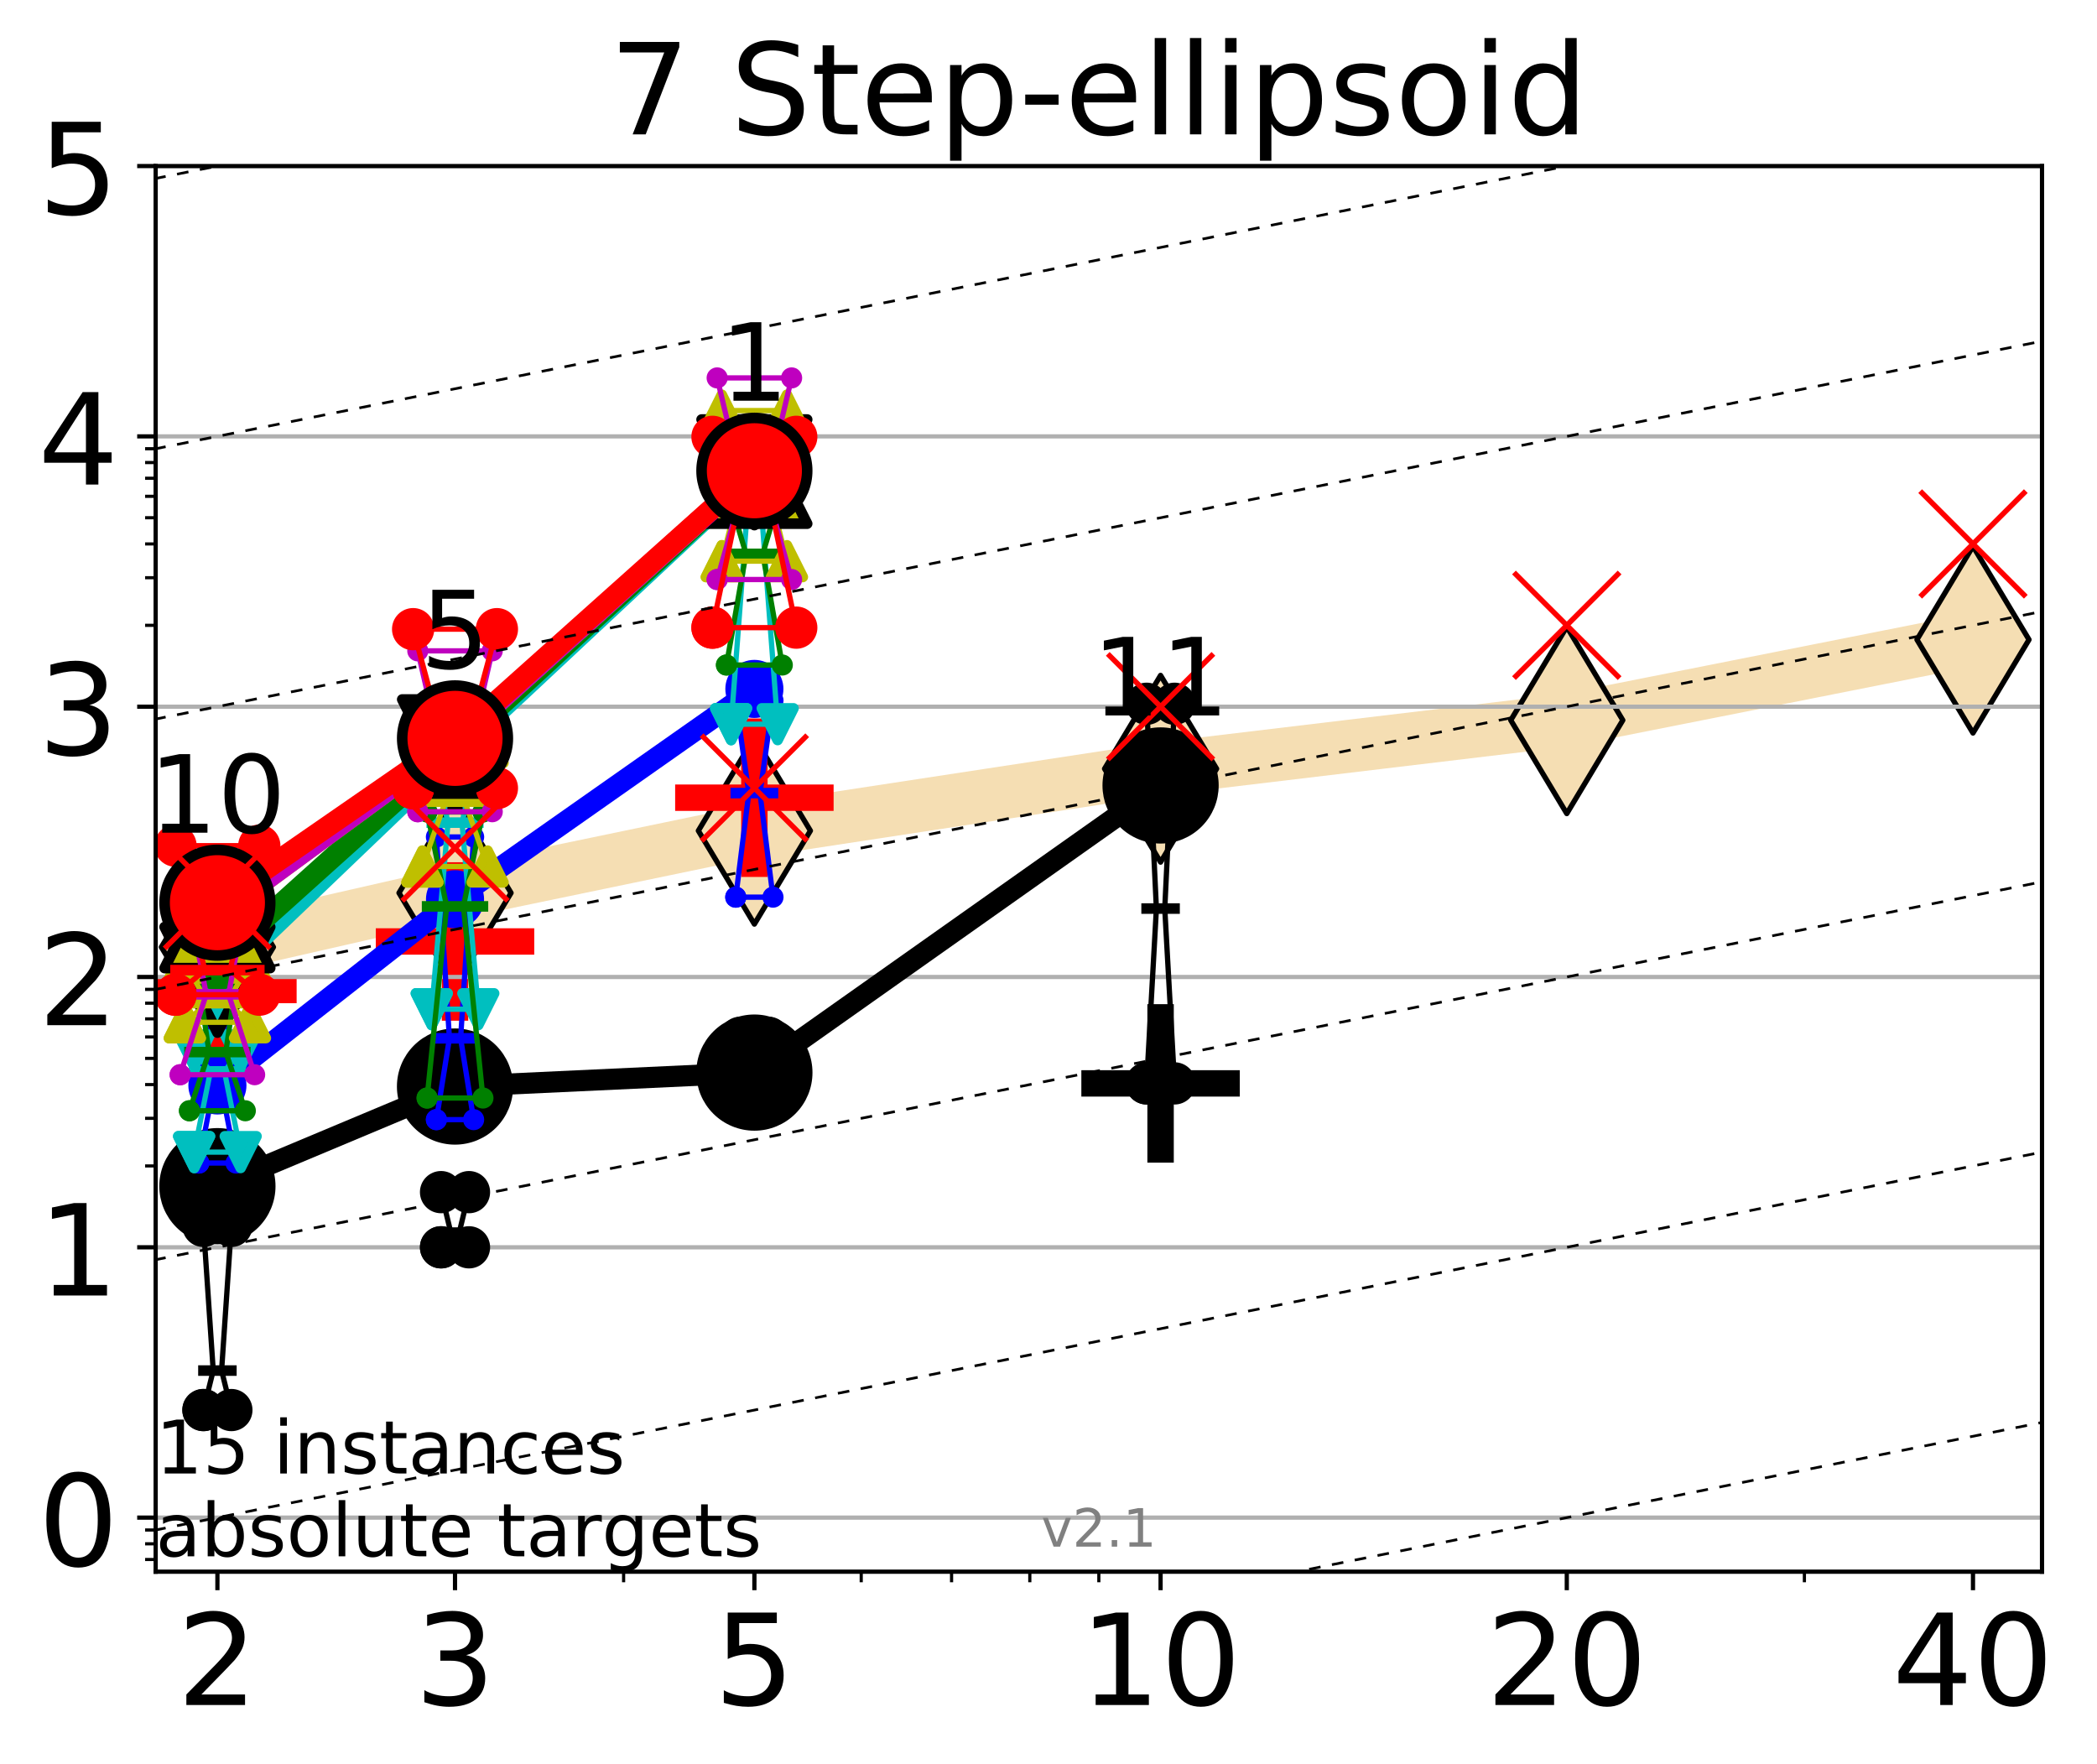 <?xml version="1.0" encoding="utf-8" standalone="no"?>
<!DOCTYPE svg PUBLIC "-//W3C//DTD SVG 1.1//EN"
  "http://www.w3.org/Graphics/SVG/1.1/DTD/svg11.dtd">
<!-- Created with matplotlib (http://matplotlib.org/) -->
<svg height="334pt" version="1.1" viewBox="0 0 397 334" width="397pt" xmlns="http://www.w3.org/2000/svg" xmlns:xlink="http://www.w3.org/1999/xlink">
 <defs>
  <style type="text/css">
*{stroke-linecap:butt;stroke-linejoin:round;}
  </style>
 </defs>
 <g id="figure_1">
  <g id="patch_1">
   <path d="M 0 334.976 
L 397.29 334.976 
L 397.29 0 
L 0 0 
z
" style="fill:#ffffff;"/>
  </g>
  <g id="axes_1">
   <g id="patch_2">
    <path d="M 29.47 297.548 
L 386.59 297.548 
L 386.59 31.436 
L 29.47 31.436 
z
" style="fill:#ffffff;"/>
   </g>
   <g id="line2d_1">
    <path clip-path="url(#p8f8b9dae44)" d="M 41.159 179.303 
L 86.144 169.044 
L 142.818 157.272 
L 219.719 145.54 
L 296.621 136.348 
L 373.522 121.097 
" style="fill:none;stroke:#f5deb3;stroke-linecap:square;stroke-width:10;"/>
    <defs>
     <path d="M -0 17.678 
L 10.607 0 
L 0 -17.678 
L -10.607 -0 
z
" id="m2a55eaca23" style="stroke:#000000;stroke-linejoin:miter;"/>
    </defs>
    <g clip-path="url(#p8f8b9dae44)">
     <use style="fill:#f5deb3;stroke:#000000;stroke-linejoin:miter;" x="41.159" xlink:href="#m2a55eaca23" y="179.303"/>
     <use style="fill:#f5deb3;stroke:#000000;stroke-linejoin:miter;" x="86.144" xlink:href="#m2a55eaca23" y="169.044"/>
     <use style="fill:#f5deb3;stroke:#000000;stroke-linejoin:miter;" x="142.818" xlink:href="#m2a55eaca23" y="157.272"/>
     <use style="fill:#f5deb3;stroke:#000000;stroke-linejoin:miter;" x="219.719" xlink:href="#m2a55eaca23" y="145.54"/>
     <use style="fill:#f5deb3;stroke:#000000;stroke-linejoin:miter;" x="296.621" xlink:href="#m2a55eaca23" y="136.348"/>
     <use style="fill:#f5deb3;stroke:#000000;stroke-linejoin:miter;" x="373.522" xlink:href="#m2a55eaca23" y="121.097"/>
    </g>
   </g>
   <g id="line2d_2">
    <defs>
     <path d="M -15 0 
L 15 0 
M 0 15 
L 0 -15 
" id="m996080582a" style="stroke:#ff0000;stroke-width:5;"/>
    </defs>
    <g clip-path="url(#p8f8b9dae44)">
     <use style="fill:#ff0000;stroke:#ff0000;stroke-width:5;" x="41.159" xlink:href="#m996080582a" y="187.428"/>
    </g>
   </g>
   <g id="line2d_3">
    <defs>
     <path d="M -15 0 
L 15 0 
M 0 15 
L 0 -15 
" id="ma3e518a746" style="stroke:#000000;stroke-width:5;"/>
    </defs>
    <g clip-path="url(#p8f8b9dae44)">
     <use style="stroke:#000000;stroke-width:5;" x="219.719" xlink:href="#ma3e518a746" y="205.106"/>
    </g>
   </g>
   <g id="line2d_4">
    <g clip-path="url(#p8f8b9dae44)">
     <use style="fill:#ff0000;stroke:#ff0000;stroke-width:5;" x="86.144" xlink:href="#m996080582a" y="178.238"/>
    </g>
   </g>
   <g id="line2d_5">
    <g clip-path="url(#p8f8b9dae44)">
     <use style="fill:#ff0000;stroke:#ff0000;stroke-width:5;" x="142.818" xlink:href="#m996080582a" y="151.017"/>
    </g>
   </g>
   <g id="matplotlib.axis_1">
    <g id="xtick_1">
     <g id="line2d_6">
      <defs>
       <path d="M 0 0 
L 0 3.5 
" id="m164c45397e" style="stroke:#000000;stroke-width:0.8;"/>
      </defs>
      <g>
       <use style="stroke:#000000;stroke-width:0.8;" x="41.159" xlink:href="#m164c45397e" y="297.548"/>
      </g>
     </g>
     <g id="text_1">
      <!-- 2 -->
      <defs>
       <path d="M 19.188 8.297 
L 53.609 8.297 
L 53.609 0 
L 7.328 0 
L 7.328 8.297 
Q 12.938 14.109 22.625 23.891 
Q 32.328 33.688 34.812 36.531 
Q 39.547 41.844 41.422 45.531 
Q 43.312 49.219 43.312 52.781 
Q 43.312 58.594 39.234 62.25 
Q 35.156 65.922 28.609 65.922 
Q 23.969 65.922 18.812 64.312 
Q 13.672 62.703 7.812 59.422 
L 7.812 69.391 
Q 13.766 71.781 18.938 73 
Q 24.125 74.219 28.422 74.219 
Q 39.75 74.219 46.484 68.547 
Q 53.219 62.891 53.219 53.422 
Q 53.219 48.922 51.531 44.891 
Q 49.859 40.875 45.406 35.406 
Q 44.188 33.984 37.641 27.219 
Q 31.109 20.453 19.188 8.297 
" id="DejaVuSans-32"/>
      </defs>
      <g transform="translate(33.524 322.784)scale(0.24 -0.24)">
       <use xlink:href="#DejaVuSans-32"/>
      </g>
     </g>
    </g>
    <g id="xtick_2">
     <g id="line2d_7">
      <g>
       <use style="stroke:#000000;stroke-width:0.8;" x="86.144" xlink:href="#m164c45397e" y="297.548"/>
      </g>
     </g>
     <g id="text_2">
      <!-- 3 -->
      <defs>
       <path d="M 40.578 39.312 
Q 47.656 37.797 51.625 33 
Q 55.609 28.219 55.609 21.188 
Q 55.609 10.406 48.188 4.484 
Q 40.766 -1.422 27.094 -1.422 
Q 22.516 -1.422 17.656 -0.516 
Q 12.797 0.391 7.625 2.203 
L 7.625 11.719 
Q 11.719 9.328 16.594 8.109 
Q 21.484 6.891 26.812 6.891 
Q 36.078 6.891 40.938 10.547 
Q 45.797 14.203 45.797 21.188 
Q 45.797 27.641 41.281 31.266 
Q 36.766 34.906 28.719 34.906 
L 20.219 34.906 
L 20.219 43.016 
L 29.109 43.016 
Q 36.375 43.016 40.234 45.922 
Q 44.094 48.828 44.094 54.297 
Q 44.094 59.906 40.109 62.906 
Q 36.141 65.922 28.719 65.922 
Q 24.656 65.922 20.016 65.031 
Q 15.375 64.156 9.812 62.312 
L 9.812 71.094 
Q 15.438 72.656 20.344 73.438 
Q 25.25 74.219 29.594 74.219 
Q 40.828 74.219 47.359 69.109 
Q 53.906 64.016 53.906 55.328 
Q 53.906 49.266 50.438 45.094 
Q 46.969 40.922 40.578 39.312 
" id="DejaVuSans-33"/>
      </defs>
      <g transform="translate(78.509 322.784)scale(0.24 -0.24)">
       <use xlink:href="#DejaVuSans-33"/>
      </g>
     </g>
    </g>
    <g id="xtick_3">
     <g id="line2d_8">
      <g>
       <use style="stroke:#000000;stroke-width:0.8;" x="142.818" xlink:href="#m164c45397e" y="297.548"/>
      </g>
     </g>
     <g id="text_3">
      <!-- 5 -->
      <defs>
       <path d="M 10.797 72.906 
L 49.516 72.906 
L 49.516 64.594 
L 19.828 64.594 
L 19.828 46.734 
Q 21.969 47.469 24.109 47.828 
Q 26.266 48.188 28.422 48.188 
Q 40.625 48.188 47.75 41.5 
Q 54.891 34.812 54.891 23.391 
Q 54.891 11.625 47.562 5.094 
Q 40.234 -1.422 26.906 -1.422 
Q 22.312 -1.422 17.547 -0.641 
Q 12.797 0.141 7.719 1.703 
L 7.719 11.625 
Q 12.109 9.234 16.797 8.062 
Q 21.484 6.891 26.703 6.891 
Q 35.156 6.891 40.078 11.328 
Q 45.016 15.766 45.016 23.391 
Q 45.016 31 40.078 35.438 
Q 35.156 39.891 26.703 39.891 
Q 22.75 39.891 18.812 39.016 
Q 14.891 38.141 10.797 36.281 
z
" id="DejaVuSans-35"/>
      </defs>
      <g transform="translate(135.183 322.784)scale(0.24 -0.24)">
       <use xlink:href="#DejaVuSans-35"/>
      </g>
     </g>
    </g>
    <g id="xtick_4">
     <g id="line2d_9">
      <g>
       <use style="stroke:#000000;stroke-width:0.8;" x="219.719" xlink:href="#m164c45397e" y="297.548"/>
      </g>
     </g>
     <g id="text_4">
      <!-- 10 -->
      <defs>
       <path d="M 12.406 8.297 
L 28.516 8.297 
L 28.516 63.922 
L 10.984 60.406 
L 10.984 69.391 
L 28.422 72.906 
L 38.281 72.906 
L 38.281 8.297 
L 54.391 8.297 
L 54.391 0 
L 12.406 0 
z
" id="DejaVuSans-31"/>
       <path d="M 31.781 66.406 
Q 24.172 66.406 20.328 58.906 
Q 16.5 51.422 16.5 36.375 
Q 16.5 21.391 20.328 13.891 
Q 24.172 6.391 31.781 6.391 
Q 39.453 6.391 43.281 13.891 
Q 47.125 21.391 47.125 36.375 
Q 47.125 51.422 43.281 58.906 
Q 39.453 66.406 31.781 66.406 
M 31.781 74.219 
Q 44.047 74.219 50.516 64.516 
Q 56.984 54.828 56.984 36.375 
Q 56.984 17.969 50.516 8.266 
Q 44.047 -1.422 31.781 -1.422 
Q 19.531 -1.422 13.062 8.266 
Q 6.594 17.969 6.594 36.375 
Q 6.594 54.828 13.062 64.516 
Q 19.531 74.219 31.781 74.219 
" id="DejaVuSans-30"/>
      </defs>
      <g transform="translate(204.449 322.784)scale(0.24 -0.24)">
       <use xlink:href="#DejaVuSans-31"/>
       <use x="63.623" xlink:href="#DejaVuSans-30"/>
      </g>
     </g>
    </g>
    <g id="xtick_5">
     <g id="line2d_10">
      <g>
       <use style="stroke:#000000;stroke-width:0.8;" x="296.621" xlink:href="#m164c45397e" y="297.548"/>
      </g>
     </g>
     <g id="text_5">
      <!-- 20 -->
      <g transform="translate(281.351 322.784)scale(0.24 -0.24)">
       <use xlink:href="#DejaVuSans-32"/>
       <use x="63.623" xlink:href="#DejaVuSans-30"/>
      </g>
     </g>
    </g>
    <g id="xtick_6">
     <g id="line2d_11">
      <g>
       <use style="stroke:#000000;stroke-width:0.8;" x="373.522" xlink:href="#m164c45397e" y="297.548"/>
      </g>
     </g>
     <g id="text_6">
      <!-- 40 -->
      <defs>
       <path d="M 37.797 64.312 
L 12.891 25.391 
L 37.797 25.391 
z
M 35.203 72.906 
L 47.609 72.906 
L 47.609 25.391 
L 58.016 25.391 
L 58.016 17.188 
L 47.609 17.188 
L 47.609 0 
L 37.797 0 
L 37.797 17.188 
L 4.891 17.188 
L 4.891 26.703 
z
" id="DejaVuSans-34"/>
      </defs>
      <g transform="translate(358.252 322.784)scale(0.24 -0.24)">
       <use xlink:href="#DejaVuSans-34"/>
       <use x="63.623" xlink:href="#DejaVuSans-30"/>
      </g>
     </g>
    </g>
    <g id="xtick_7">
     <g id="line2d_12">
      <defs>
       <path d="M 0 0 
L 0 2 
" id="me173bccdec" style="stroke:#000000;stroke-width:0.6;"/>
      </defs>
      <g>
       <use style="stroke:#000000;stroke-width:0.6;" x="41.159" xlink:href="#me173bccdec" y="297.548"/>
      </g>
     </g>
    </g>
    <g id="xtick_8">
     <g id="line2d_13">
      <g>
       <use style="stroke:#000000;stroke-width:0.6;" x="86.144" xlink:href="#me173bccdec" y="297.548"/>
      </g>
     </g>
    </g>
    <g id="xtick_9">
     <g id="line2d_14">
      <g>
       <use style="stroke:#000000;stroke-width:0.6;" x="118.061" xlink:href="#me173bccdec" y="297.548"/>
      </g>
     </g>
    </g>
    <g id="xtick_10">
     <g id="line2d_15">
      <g>
       <use style="stroke:#000000;stroke-width:0.6;" x="142.818" xlink:href="#me173bccdec" y="297.548"/>
      </g>
     </g>
    </g>
    <g id="xtick_11">
     <g id="line2d_16">
      <g>
       <use style="stroke:#000000;stroke-width:0.6;" x="163.045" xlink:href="#me173bccdec" y="297.548"/>
      </g>
     </g>
    </g>
    <g id="xtick_12">
     <g id="line2d_17">
      <g>
       <use style="stroke:#000000;stroke-width:0.6;" x="180.148" xlink:href="#me173bccdec" y="297.548"/>
      </g>
     </g>
    </g>
    <g id="xtick_13">
     <g id="line2d_18">
      <g>
       <use style="stroke:#000000;stroke-width:0.6;" x="194.962" xlink:href="#me173bccdec" y="297.548"/>
      </g>
     </g>
    </g>
    <g id="xtick_14">
     <g id="line2d_19">
      <g>
       <use style="stroke:#000000;stroke-width:0.6;" x="208.03" xlink:href="#me173bccdec" y="297.548"/>
      </g>
     </g>
    </g>
    <g id="xtick_15">
     <g id="line2d_20">
      <g>
       <use style="stroke:#000000;stroke-width:0.6;" x="296.621" xlink:href="#me173bccdec" y="297.548"/>
      </g>
     </g>
    </g>
    <g id="xtick_16">
     <g id="line2d_21">
      <g>
       <use style="stroke:#000000;stroke-width:0.6;" x="341.605" xlink:href="#me173bccdec" y="297.548"/>
      </g>
     </g>
    </g>
    <g id="xtick_17">
     <g id="line2d_22">
      <g>
       <use style="stroke:#000000;stroke-width:0.6;" x="373.522" xlink:href="#me173bccdec" y="297.548"/>
      </g>
     </g>
    </g>
   </g>
   <g id="matplotlib.axis_2">
    <g id="ytick_1">
     <g id="line2d_23">
      <path clip-path="url(#p8f8b9dae44)" d="M 29.47 287.313 
L 386.59 287.313 
" style="fill:none;stroke:#b0b0b0;stroke-linecap:square;stroke-width:0.8;"/>
     </g>
     <g id="line2d_24">
      <defs>
       <path d="M 0 0 
L -3.5 0 
" id="m7b9d2faf37" style="stroke:#000000;stroke-width:0.8;"/>
      </defs>
      <g>
       <use style="stroke:#000000;stroke-width:0.8;" x="29.47" xlink:href="#m7b9d2faf37" y="287.313"/>
      </g>
     </g>
     <g id="text_7">
      <!-- 0 -->
      <g transform="translate(7.2 296.431)scale(0.24 -0.24)">
       <use xlink:href="#DejaVuSans-30"/>
      </g>
     </g>
    </g>
    <g id="ytick_2">
     <g id="line2d_25">
      <path clip-path="url(#p8f8b9dae44)" d="M 29.47 236.138 
L 386.59 236.138 
" style="fill:none;stroke:#b0b0b0;stroke-linecap:square;stroke-width:0.8;"/>
     </g>
     <g id="line2d_26">
      <g>
       <use style="stroke:#000000;stroke-width:0.8;" x="29.47" xlink:href="#m7b9d2faf37" y="236.138"/>
      </g>
     </g>
     <g id="text_8">
      <!-- 1 -->
      <g transform="translate(7.2 245.256)scale(0.24 -0.24)">
       <use xlink:href="#DejaVuSans-31"/>
      </g>
     </g>
    </g>
    <g id="ytick_3">
     <g id="line2d_27">
      <path clip-path="url(#p8f8b9dae44)" d="M 29.47 184.962 
L 386.59 184.962 
" style="fill:none;stroke:#b0b0b0;stroke-linecap:square;stroke-width:0.8;"/>
     </g>
     <g id="line2d_28">
      <g>
       <use style="stroke:#000000;stroke-width:0.8;" x="29.47" xlink:href="#m7b9d2faf37" y="184.962"/>
      </g>
     </g>
     <g id="text_9">
      <!-- 2 -->
      <g transform="translate(7.2 194.081)scale(0.24 -0.24)">
       <use xlink:href="#DejaVuSans-32"/>
      </g>
     </g>
    </g>
    <g id="ytick_4">
     <g id="line2d_29">
      <path clip-path="url(#p8f8b9dae44)" d="M 29.47 133.787 
L 386.59 133.787 
" style="fill:none;stroke:#b0b0b0;stroke-linecap:square;stroke-width:0.8;"/>
     </g>
     <g id="line2d_30">
      <g>
       <use style="stroke:#000000;stroke-width:0.8;" x="29.47" xlink:href="#m7b9d2faf37" y="133.787"/>
      </g>
     </g>
     <g id="text_10">
      <!-- 3 -->
      <g transform="translate(7.2 142.905)scale(0.24 -0.24)">
       <use xlink:href="#DejaVuSans-33"/>
      </g>
     </g>
    </g>
    <g id="ytick_5">
     <g id="line2d_31">
      <path clip-path="url(#p8f8b9dae44)" d="M 29.47 82.612 
L 386.59 82.612 
" style="fill:none;stroke:#b0b0b0;stroke-linecap:square;stroke-width:0.8;"/>
     </g>
     <g id="line2d_32">
      <g>
       <use style="stroke:#000000;stroke-width:0.8;" x="29.47" xlink:href="#m7b9d2faf37" y="82.612"/>
      </g>
     </g>
     <g id="text_11">
      <!-- 4 -->
      <g transform="translate(7.2 91.73)scale(0.24 -0.24)">
       <use xlink:href="#DejaVuSans-34"/>
      </g>
     </g>
    </g>
    <g id="ytick_6">
     <g id="line2d_33">
      <path clip-path="url(#p8f8b9dae44)" d="M 29.47 31.436 
L 386.59 31.436 
" style="fill:none;stroke:#b0b0b0;stroke-linecap:square;stroke-width:0.8;"/>
     </g>
     <g id="line2d_34">
      <g>
       <use style="stroke:#000000;stroke-width:0.8;" x="29.47" xlink:href="#m7b9d2faf37" y="31.436"/>
      </g>
     </g>
     <g id="text_12">
      <!-- 5 -->
      <g transform="translate(7.2 40.554)scale(0.24 -0.24)">
       <use xlink:href="#DejaVuSans-35"/>
      </g>
     </g>
    </g>
    <g id="ytick_7">
     <g id="line2d_35">
      <defs>
       <path d="M 0 0 
L -2 0 
" id="m3a7235e85c" style="stroke:#000000;stroke-width:0.6;"/>
      </defs>
      <g>
       <use style="stroke:#000000;stroke-width:0.6;" x="29.47" xlink:href="#m3a7235e85c" y="295.24"/>
      </g>
     </g>
    </g>
    <g id="ytick_8">
     <g id="line2d_36">
      <g>
       <use style="stroke:#000000;stroke-width:0.6;" x="29.47" xlink:href="#m3a7235e85c" y="292.273"/>
      </g>
     </g>
    </g>
    <g id="ytick_9">
     <g id="line2d_37">
      <g>
       <use style="stroke:#000000;stroke-width:0.6;" x="29.47" xlink:href="#m3a7235e85c" y="289.655"/>
      </g>
     </g>
    </g>
    <g id="ytick_10">
     <g id="line2d_38">
      <g>
       <use style="stroke:#000000;stroke-width:0.6;" x="29.47" xlink:href="#m3a7235e85c" y="220.732"/>
      </g>
     </g>
    </g>
    <g id="ytick_11">
     <g id="line2d_39">
      <g>
       <use style="stroke:#000000;stroke-width:0.6;" x="29.47" xlink:href="#m3a7235e85c" y="211.721"/>
      </g>
     </g>
    </g>
    <g id="ytick_12">
     <g id="line2d_40">
      <g>
       <use style="stroke:#000000;stroke-width:0.6;" x="29.47" xlink:href="#m3a7235e85c" y="205.327"/>
      </g>
     </g>
    </g>
    <g id="ytick_13">
     <g id="line2d_41">
      <g>
       <use style="stroke:#000000;stroke-width:0.6;" x="29.47" xlink:href="#m3a7235e85c" y="200.368"/>
      </g>
     </g>
    </g>
    <g id="ytick_14">
     <g id="line2d_42">
      <g>
       <use style="stroke:#000000;stroke-width:0.6;" x="29.47" xlink:href="#m3a7235e85c" y="196.316"/>
      </g>
     </g>
    </g>
    <g id="ytick_15">
     <g id="line2d_43">
      <g>
       <use style="stroke:#000000;stroke-width:0.6;" x="29.47" xlink:href="#m3a7235e85c" y="192.89"/>
      </g>
     </g>
    </g>
    <g id="ytick_16">
     <g id="line2d_44">
      <g>
       <use style="stroke:#000000;stroke-width:0.6;" x="29.47" xlink:href="#m3a7235e85c" y="189.922"/>
      </g>
     </g>
    </g>
    <g id="ytick_17">
     <g id="line2d_45">
      <g>
       <use style="stroke:#000000;stroke-width:0.6;" x="29.47" xlink:href="#m3a7235e85c" y="187.304"/>
      </g>
     </g>
    </g>
    <g id="ytick_18">
     <g id="line2d_46">
      <g>
       <use style="stroke:#000000;stroke-width:0.6;" x="29.47" xlink:href="#m3a7235e85c" y="118.382"/>
      </g>
     </g>
    </g>
    <g id="ytick_19">
     <g id="line2d_47">
      <g>
       <use style="stroke:#000000;stroke-width:0.6;" x="29.47" xlink:href="#m3a7235e85c" y="109.37"/>
      </g>
     </g>
    </g>
    <g id="ytick_20">
     <g id="line2d_48">
      <g>
       <use style="stroke:#000000;stroke-width:0.6;" x="29.47" xlink:href="#m3a7235e85c" y="102.976"/>
      </g>
     </g>
    </g>
    <g id="ytick_21">
     <g id="line2d_49">
      <g>
       <use style="stroke:#000000;stroke-width:0.6;" x="29.47" xlink:href="#m3a7235e85c" y="98.017"/>
      </g>
     </g>
    </g>
    <g id="ytick_22">
     <g id="line2d_50">
      <g>
       <use style="stroke:#000000;stroke-width:0.6;" x="29.47" xlink:href="#m3a7235e85c" y="93.965"/>
      </g>
     </g>
    </g>
    <g id="ytick_23">
     <g id="line2d_51">
      <g>
       <use style="stroke:#000000;stroke-width:0.6;" x="29.47" xlink:href="#m3a7235e85c" y="90.539"/>
      </g>
     </g>
    </g>
    <g id="ytick_24">
     <g id="line2d_52">
      <g>
       <use style="stroke:#000000;stroke-width:0.6;" x="29.47" xlink:href="#m3a7235e85c" y="87.571"/>
      </g>
     </g>
    </g>
    <g id="ytick_25">
     <g id="line2d_53">
      <g>
       <use style="stroke:#000000;stroke-width:0.6;" x="29.47" xlink:href="#m3a7235e85c" y="84.953"/>
      </g>
     </g>
    </g>
   </g>
   <g id="line2d_54">
    <path clip-path="url(#p8f8b9dae44)" d="M 38.516 266.948 
L 40.366 259.47 
L 38.516 232.086 
L 43.803 232.086 
L 41.952 259.47 
L 43.803 266.948 
L 38.516 266.948 
" style="fill:none;stroke:#000000;stroke-linecap:square;"/>
   </g>
   <g id="line2d_55">
    <path clip-path="url(#p8f8b9dae44)" d="M 38.516 266.948 
L 43.803 266.948 
L 43.803 232.086 
L 38.516 232.086 
L 38.516 266.948 
" style="fill:none;"/>
    <defs>
     <path d="M 0 3 
C 0.796 3 1.559 2.684 2.121 2.121 
C 2.684 1.559 3 0.796 3 0 
C 3 -0.796 2.684 -1.559 2.121 -2.121 
C 1.559 -2.684 0.796 -3 0 -3 
C -0.796 -3 -1.559 -2.684 -2.121 -2.121 
C -2.684 -1.559 -3 -0.796 -3 0 
C -3 0.796 -2.684 1.559 -2.121 2.121 
C -1.559 2.684 -0.796 3 0 3 
z
" id="m4b33aa5192" style="stroke:#000000;stroke-width:2;"/>
    </defs>
    <g clip-path="url(#p8f8b9dae44)">
     <use style="stroke:#000000;stroke-width:2;" x="38.516" xlink:href="#m4b33aa5192" y="266.948"/>
     <use style="stroke:#000000;stroke-width:2;" x="43.803" xlink:href="#m4b33aa5192" y="266.948"/>
     <use style="stroke:#000000;stroke-width:2;" x="43.803" xlink:href="#m4b33aa5192" y="232.086"/>
     <use style="stroke:#000000;stroke-width:2;" x="38.516" xlink:href="#m4b33aa5192" y="232.086"/>
     <use style="stroke:#000000;stroke-width:2;" x="38.516" xlink:href="#m4b33aa5192" y="266.948"/>
    </g>
   </g>
   <g id="line2d_56">
    <path clip-path="url(#p8f8b9dae44)" d="M 38.516 259.47 
L 43.803 259.47 
" style="fill:none;stroke:#000000;stroke-linecap:square;stroke-width:2;"/>
   </g>
   <g id="line2d_57">
    <path clip-path="url(#p8f8b9dae44)" d="M 83.5 236.138 
L 85.351 233.356 
L 83.5 225.692 
L 88.787 225.692 
L 86.937 233.356 
L 88.787 236.138 
L 83.5 236.138 
" style="fill:none;stroke:#000000;stroke-linecap:square;"/>
   </g>
   <g id="line2d_58">
    <path clip-path="url(#p8f8b9dae44)" d="M 83.5 236.138 
L 88.787 236.138 
L 88.787 225.692 
L 83.5 225.692 
L 83.5 236.138 
" style="fill:none;"/>
    <g clip-path="url(#p8f8b9dae44)">
     <use style="stroke:#000000;stroke-width:2;" x="83.5" xlink:href="#m4b33aa5192" y="236.138"/>
     <use style="stroke:#000000;stroke-width:2;" x="88.787" xlink:href="#m4b33aa5192" y="236.138"/>
     <use style="stroke:#000000;stroke-width:2;" x="88.787" xlink:href="#m4b33aa5192" y="225.692"/>
     <use style="stroke:#000000;stroke-width:2;" x="83.5" xlink:href="#m4b33aa5192" y="225.692"/>
     <use style="stroke:#000000;stroke-width:2;" x="83.5" xlink:href="#m4b33aa5192" y="236.138"/>
    </g>
   </g>
   <g id="line2d_59">
    <path clip-path="url(#p8f8b9dae44)" d="M 83.5 233.356 
L 88.787 233.356 
" style="fill:none;stroke:#000000;stroke-linecap:square;stroke-width:2;"/>
   </g>
   <g id="line2d_60">
    <path clip-path="url(#p8f8b9dae44)" d="M 140.174 209.202 
L 142.025 207.362 
L 140.174 196.464 
L 145.461 196.464 
L 143.611 207.362 
L 145.461 209.202 
L 140.174 209.202 
" style="fill:none;stroke:#000000;stroke-linecap:square;"/>
   </g>
   <g id="line2d_61">
    <path clip-path="url(#p8f8b9dae44)" d="M 140.174 209.202 
L 145.461 209.202 
L 145.461 196.464 
L 140.174 196.464 
L 140.174 209.202 
" style="fill:none;"/>
    <g clip-path="url(#p8f8b9dae44)">
     <use style="stroke:#000000;stroke-width:2;" x="140.174" xlink:href="#m4b33aa5192" y="209.202"/>
     <use style="stroke:#000000;stroke-width:2;" x="145.461" xlink:href="#m4b33aa5192" y="209.202"/>
     <use style="stroke:#000000;stroke-width:2;" x="145.461" xlink:href="#m4b33aa5192" y="196.464"/>
     <use style="stroke:#000000;stroke-width:2;" x="140.174" xlink:href="#m4b33aa5192" y="196.464"/>
     <use style="stroke:#000000;stroke-width:2;" x="140.174" xlink:href="#m4b33aa5192" y="209.202"/>
    </g>
   </g>
   <g id="line2d_62">
    <path clip-path="url(#p8f8b9dae44)" d="M 140.174 207.362 
L 145.461 207.362 
" style="fill:none;stroke:#000000;stroke-linecap:square;stroke-width:2;"/>
   </g>
   <g id="line2d_63">
    <path clip-path="url(#p8f8b9dae44)" d="M 217.076 205.106 
L 218.926 172.004 
L 217.076 133.236 
L 222.363 133.236 
L 220.512 172.004 
L 222.363 205.106 
L 217.076 205.106 
" style="fill:none;stroke:#000000;stroke-linecap:square;"/>
   </g>
   <g id="line2d_64">
    <path clip-path="url(#p8f8b9dae44)" d="M 217.076 205.106 
L 222.363 205.106 
L 222.363 133.236 
L 217.076 133.236 
L 217.076 205.106 
" style="fill:none;"/>
    <g clip-path="url(#p8f8b9dae44)">
     <use style="stroke:#000000;stroke-width:2;" x="217.076" xlink:href="#m4b33aa5192" y="205.106"/>
     <use style="stroke:#000000;stroke-width:2;" x="222.363" xlink:href="#m4b33aa5192" y="205.106"/>
     <use style="stroke:#000000;stroke-width:2;" x="222.363" xlink:href="#m4b33aa5192" y="133.236"/>
     <use style="stroke:#000000;stroke-width:2;" x="217.076" xlink:href="#m4b33aa5192" y="133.236"/>
     <use style="stroke:#000000;stroke-width:2;" x="217.076" xlink:href="#m4b33aa5192" y="205.106"/>
    </g>
   </g>
   <g id="line2d_65">
    <path clip-path="url(#p8f8b9dae44)" d="M 217.076 172.004 
L 222.363 172.004 
" style="fill:none;stroke:#000000;stroke-linecap:square;stroke-width:2;"/>
   </g>
   <g id="line2d_66">
    <path clip-path="url(#p8f8b9dae44)" d="M 41.159 224.563 
L 86.144 205.701 
" style="fill:none;stroke:#000000;stroke-linecap:square;stroke-width:4;"/>
   </g>
   <g id="line2d_67">
    <path clip-path="url(#p8f8b9dae44)" d="M 86.144 205.701 
L 142.818 203.061 
" style="fill:none;stroke:#000000;stroke-linecap:square;stroke-width:4;"/>
   </g>
   <g id="line2d_68">
    <path clip-path="url(#p8f8b9dae44)" d="M 142.818 203.061 
L 219.719 148.702 
" style="fill:none;stroke:#000000;stroke-linecap:square;stroke-width:4;"/>
   </g>
   <g id="line2d_69">
    <path clip-path="url(#p8f8b9dae44)" d="M 41.159 224.563 
L 86.144 205.701 
L 142.818 203.061 
L 219.719 148.702 
" style="fill:none;"/>
    <defs>
     <path d="M 0 10 
C 2.652 10 5.196 8.946 7.071 7.071 
C 8.946 5.196 10 2.652 10 0 
C 10 -2.652 8.946 -5.196 7.071 -7.071 
C 5.196 -8.946 2.652 -10 0 -10 
C -2.652 -10 -5.196 -8.946 -7.071 -7.071 
C -8.946 -5.196 -10 -2.652 -10 0 
C -10 2.652 -8.946 5.196 -7.071 7.071 
C -5.196 8.946 -2.652 10 0 10 
z
" id="m530ac633bd" style="stroke:#000000;stroke-width:2;"/>
    </defs>
    <g clip-path="url(#p8f8b9dae44)">
     <use style="stroke:#000000;stroke-width:2;" x="41.159" xlink:href="#m530ac633bd" y="224.563"/>
     <use style="stroke:#000000;stroke-width:2;" x="86.144" xlink:href="#m530ac633bd" y="205.701"/>
     <use style="stroke:#000000;stroke-width:2;" x="142.818" xlink:href="#m530ac633bd" y="203.061"/>
     <use style="stroke:#000000;stroke-width:2;" x="219.719" xlink:href="#m530ac633bd" y="148.702"/>
    </g>
   </g>
   <g id="line2d_70">
    <path clip-path="url(#p8f8b9dae44)" d="M 37.635 220.184 
L 40.102 207.515 
L 37.635 174.104 
L 44.684 174.104 
L 42.217 207.515 
L 44.684 220.184 
L 37.635 220.184 
" style="fill:none;stroke:#0000ff;stroke-linecap:square;"/>
   </g>
   <g id="line2d_71">
    <path clip-path="url(#p8f8b9dae44)" d="M 37.635 220.184 
L 44.684 220.184 
L 44.684 174.104 
L 37.635 174.104 
L 37.635 220.184 
" style="fill:none;"/>
    <defs>
     <path d="M 0 1.5 
C 0.398 1.5 0.779 1.342 1.061 1.061 
C 1.342 0.779 1.5 0.398 1.5 0 
C 1.5 -0.398 1.342 -0.779 1.061 -1.061 
C 0.779 -1.342 0.398 -1.5 0 -1.5 
C -0.398 -1.5 -0.779 -1.342 -1.061 -1.061 
C -1.342 -0.779 -1.5 -0.398 -1.5 0 
C -1.5 0.398 -1.342 0.779 -1.061 1.061 
C -0.779 1.342 -0.398 1.5 0 1.5 
z
" id="m6831fee205" style="stroke:#0000ff;"/>
    </defs>
    <g clip-path="url(#p8f8b9dae44)">
     <use style="fill:#0000ff;stroke:#0000ff;" x="37.635" xlink:href="#m6831fee205" y="220.184"/>
     <use style="fill:#0000ff;stroke:#0000ff;" x="44.684" xlink:href="#m6831fee205" y="220.184"/>
     <use style="fill:#0000ff;stroke:#0000ff;" x="44.684" xlink:href="#m6831fee205" y="174.104"/>
     <use style="fill:#0000ff;stroke:#0000ff;" x="37.635" xlink:href="#m6831fee205" y="174.104"/>
     <use style="fill:#0000ff;stroke:#0000ff;" x="37.635" xlink:href="#m6831fee205" y="220.184"/>
    </g>
   </g>
   <g id="line2d_72">
    <path clip-path="url(#p8f8b9dae44)" d="M 37.635 207.515 
L 44.684 207.515 
" style="fill:none;stroke:#0000ff;stroke-linecap:square;stroke-width:2;"/>
   </g>
   <g id="line2d_73">
    <path clip-path="url(#p8f8b9dae44)" d="M 82.619 211.969 
L 85.086 196.564 
L 82.619 158.45 
L 89.669 158.45 
L 87.201 196.564 
L 89.669 211.969 
L 82.619 211.969 
" style="fill:none;stroke:#0000ff;stroke-linecap:square;"/>
   </g>
   <g id="line2d_74">
    <path clip-path="url(#p8f8b9dae44)" d="M 82.619 211.969 
L 89.669 211.969 
L 89.669 158.45 
L 82.619 158.45 
L 82.619 211.969 
" style="fill:none;"/>
    <g clip-path="url(#p8f8b9dae44)">
     <use style="fill:#0000ff;stroke:#0000ff;" x="82.619" xlink:href="#m6831fee205" y="211.969"/>
     <use style="fill:#0000ff;stroke:#0000ff;" x="89.669" xlink:href="#m6831fee205" y="211.969"/>
     <use style="fill:#0000ff;stroke:#0000ff;" x="89.669" xlink:href="#m6831fee205" y="158.45"/>
     <use style="fill:#0000ff;stroke:#0000ff;" x="82.619" xlink:href="#m6831fee205" y="158.45"/>
     <use style="fill:#0000ff;stroke:#0000ff;" x="82.619" xlink:href="#m6831fee205" y="211.969"/>
    </g>
   </g>
   <g id="line2d_75">
    <path clip-path="url(#p8f8b9dae44)" d="M 82.619 196.564 
L 89.669 196.564 
" style="fill:none;stroke:#0000ff;stroke-linecap:square;stroke-width:2;"/>
   </g>
   <g id="line2d_76">
    <path clip-path="url(#p8f8b9dae44)" d="M 139.293 169.848 
L 141.76 150.146 
L 139.293 132.606 
L 146.342 132.606 
L 143.875 150.146 
L 146.342 169.848 
L 139.293 169.848 
" style="fill:none;stroke:#0000ff;stroke-linecap:square;"/>
   </g>
   <g id="line2d_77">
    <path clip-path="url(#p8f8b9dae44)" d="M 139.293 169.848 
L 146.342 169.848 
L 146.342 132.606 
L 139.293 132.606 
L 139.293 169.848 
" style="fill:none;"/>
    <g clip-path="url(#p8f8b9dae44)">
     <use style="fill:#0000ff;stroke:#0000ff;" x="139.293" xlink:href="#m6831fee205" y="169.848"/>
     <use style="fill:#0000ff;stroke:#0000ff;" x="146.342" xlink:href="#m6831fee205" y="169.848"/>
     <use style="fill:#0000ff;stroke:#0000ff;" x="146.342" xlink:href="#m6831fee205" y="132.606"/>
     <use style="fill:#0000ff;stroke:#0000ff;" x="139.293" xlink:href="#m6831fee205" y="132.606"/>
     <use style="fill:#0000ff;stroke:#0000ff;" x="139.293" xlink:href="#m6831fee205" y="169.848"/>
    </g>
   </g>
   <g id="line2d_78">
    <path clip-path="url(#p8f8b9dae44)" d="M 139.293 150.146 
L 146.342 150.146 
" style="fill:none;stroke:#0000ff;stroke-linecap:square;stroke-width:2;"/>
   </g>
   <g id="line2d_79">
    <path clip-path="url(#p8f8b9dae44)" d="M 41.159 205.494 
L 86.144 170.238 
" style="fill:none;stroke:#0000ff;stroke-linecap:square;stroke-width:4;"/>
   </g>
   <g id="line2d_80">
    <path clip-path="url(#p8f8b9dae44)" d="M 86.144 170.238 
L 142.818 130.426 
" style="fill:none;stroke:#0000ff;stroke-linecap:square;stroke-width:4;"/>
   </g>
   <g id="line2d_81">
    <path clip-path="url(#p8f8b9dae44)" d="M 41.159 205.494 
L 86.144 170.238 
L 142.818 130.426 
" style="fill:none;"/>
    <defs>
     <path d="M 0 5 
C 1.326 5 2.598 4.473 3.536 3.536 
C 4.473 2.598 5 1.326 5 0 
C 5 -1.326 4.473 -2.598 3.536 -3.536 
C 2.598 -4.473 1.326 -5 0 -5 
C -1.326 -5 -2.598 -4.473 -3.536 -3.536 
C -4.473 -2.598 -5 -1.326 -5 0 
C -5 1.326 -4.473 2.598 -3.536 3.536 
C -2.598 4.473 -1.326 5 0 5 
z
" id="mba748c0c83" style="stroke:#0000ff;"/>
    </defs>
    <g clip-path="url(#p8f8b9dae44)">
     <use style="fill:#0000ff;stroke:#0000ff;" x="41.159" xlink:href="#mba748c0c83" y="205.494"/>
     <use style="fill:#0000ff;stroke:#0000ff;" x="86.144" xlink:href="#mba748c0c83" y="170.238"/>
     <use style="fill:#0000ff;stroke:#0000ff;" x="142.818" xlink:href="#mba748c0c83" y="130.426"/>
    </g>
   </g>
   <g id="line2d_82">
    <path clip-path="url(#p8f8b9dae44)" d="M 36.753 218.115 
L 39.838 202.833 
L 36.753 198.864 
L 45.565 198.864 
L 42.481 202.833 
L 45.565 218.115 
L 36.753 218.115 
" style="fill:none;stroke:#00bfbf;stroke-linecap:square;"/>
   </g>
   <g id="line2d_83">
    <path clip-path="url(#p8f8b9dae44)" d="M 36.753 218.115 
L 45.565 218.115 
L 45.565 198.864 
L 36.753 198.864 
L 36.753 218.115 
" style="fill:none;"/>
    <defs>
     <path d="M -0 3 
L 3 -3 
L -3 -3 
z
" id="m4820e2f822" style="stroke:#00bfbf;stroke-linejoin:miter;stroke-width:2;"/>
    </defs>
    <g clip-path="url(#p8f8b9dae44)">
     <use style="fill:#00bfbf;stroke:#00bfbf;stroke-linejoin:miter;stroke-width:2;" x="36.753" xlink:href="#m4820e2f822" y="218.115"/>
     <use style="fill:#00bfbf;stroke:#00bfbf;stroke-linejoin:miter;stroke-width:2;" x="45.565" xlink:href="#m4820e2f822" y="218.115"/>
     <use style="fill:#00bfbf;stroke:#00bfbf;stroke-linejoin:miter;stroke-width:2;" x="45.565" xlink:href="#m4820e2f822" y="198.864"/>
     <use style="fill:#00bfbf;stroke:#00bfbf;stroke-linejoin:miter;stroke-width:2;" x="36.753" xlink:href="#m4820e2f822" y="198.864"/>
     <use style="fill:#00bfbf;stroke:#00bfbf;stroke-linejoin:miter;stroke-width:2;" x="36.753" xlink:href="#m4820e2f822" y="218.115"/>
    </g>
   </g>
   <g id="line2d_84">
    <path clip-path="url(#p8f8b9dae44)" d="M 36.753 202.833 
L 45.565 202.833 
" style="fill:none;stroke:#00bfbf;stroke-linecap:square;stroke-width:2;"/>
   </g>
   <g id="line2d_85">
    <path clip-path="url(#p8f8b9dae44)" d="M 81.738 191.062 
L 84.822 155.735 
L 81.738 142.721 
L 90.55 142.721 
L 87.466 155.735 
L 90.55 191.062 
L 81.738 191.062 
" style="fill:none;stroke:#00bfbf;stroke-linecap:square;"/>
   </g>
   <g id="line2d_86">
    <path clip-path="url(#p8f8b9dae44)" d="M 81.738 191.062 
L 90.55 191.062 
L 90.55 142.721 
L 81.738 142.721 
L 81.738 191.062 
" style="fill:none;"/>
    <g clip-path="url(#p8f8b9dae44)">
     <use style="fill:#00bfbf;stroke:#00bfbf;stroke-linejoin:miter;stroke-width:2;" x="81.738" xlink:href="#m4820e2f822" y="191.062"/>
     <use style="fill:#00bfbf;stroke:#00bfbf;stroke-linejoin:miter;stroke-width:2;" x="90.55" xlink:href="#m4820e2f822" y="191.062"/>
     <use style="fill:#00bfbf;stroke:#00bfbf;stroke-linejoin:miter;stroke-width:2;" x="90.55" xlink:href="#m4820e2f822" y="142.721"/>
     <use style="fill:#00bfbf;stroke:#00bfbf;stroke-linejoin:miter;stroke-width:2;" x="81.738" xlink:href="#m4820e2f822" y="142.721"/>
     <use style="fill:#00bfbf;stroke:#00bfbf;stroke-linejoin:miter;stroke-width:2;" x="81.738" xlink:href="#m4820e2f822" y="191.062"/>
    </g>
   </g>
   <g id="line2d_87">
    <path clip-path="url(#p8f8b9dae44)" d="M 81.738 155.735 
L 90.55 155.735 
" style="fill:none;stroke:#00bfbf;stroke-linecap:square;stroke-width:2;"/>
   </g>
   <g id="line2d_88">
    <path clip-path="url(#p8f8b9dae44)" d="M 138.412 137.103 
L 141.496 96.466 
L 138.412 89.42 
L 147.224 89.42 
L 144.139 96.466 
L 147.224 137.103 
L 138.412 137.103 
" style="fill:none;stroke:#00bfbf;stroke-linecap:square;"/>
   </g>
   <g id="line2d_89">
    <path clip-path="url(#p8f8b9dae44)" d="M 138.412 137.103 
L 147.224 137.103 
L 147.224 89.42 
L 138.412 89.42 
L 138.412 137.103 
" style="fill:none;"/>
    <g clip-path="url(#p8f8b9dae44)">
     <use style="fill:#00bfbf;stroke:#00bfbf;stroke-linejoin:miter;stroke-width:2;" x="138.412" xlink:href="#m4820e2f822" y="137.103"/>
     <use style="fill:#00bfbf;stroke:#00bfbf;stroke-linejoin:miter;stroke-width:2;" x="147.224" xlink:href="#m4820e2f822" y="137.103"/>
     <use style="fill:#00bfbf;stroke:#00bfbf;stroke-linejoin:miter;stroke-width:2;" x="147.224" xlink:href="#m4820e2f822" y="89.42"/>
     <use style="fill:#00bfbf;stroke:#00bfbf;stroke-linejoin:miter;stroke-width:2;" x="138.412" xlink:href="#m4820e2f822" y="89.42"/>
     <use style="fill:#00bfbf;stroke:#00bfbf;stroke-linejoin:miter;stroke-width:2;" x="138.412" xlink:href="#m4820e2f822" y="137.103"/>
    </g>
   </g>
   <g id="line2d_90">
    <path clip-path="url(#p8f8b9dae44)" d="M 138.412 96.466 
L 147.224 96.466 
" style="fill:none;stroke:#00bfbf;stroke-linecap:square;stroke-width:2;"/>
   </g>
   <g id="line2d_91">
    <path clip-path="url(#p8f8b9dae44)" d="M 41.159 185.497 
L 86.144 142.42 
" style="fill:none;stroke:#00bfbf;stroke-linecap:square;stroke-width:4;"/>
   </g>
   <g id="line2d_92">
    <path clip-path="url(#p8f8b9dae44)" d="M 86.144 142.42 
L 142.818 89.42 
" style="fill:none;stroke:#00bfbf;stroke-linecap:square;stroke-width:4;"/>
   </g>
   <g id="line2d_93">
    <path clip-path="url(#p8f8b9dae44)" d="M 41.159 185.497 
L 86.144 142.42 
L 142.818 89.42 
" style="fill:none;"/>
    <defs>
     <path d="M -0 10 
L 10 -10 
L -10 -10 
z
" id="m6682d39958" style="stroke:#000000;stroke-linejoin:miter;stroke-width:2;"/>
    </defs>
    <g clip-path="url(#p8f8b9dae44)">
     <use style="fill:#00bfbf;stroke:#000000;stroke-linejoin:miter;stroke-width:2;" x="41.159" xlink:href="#m6682d39958" y="185.497"/>
     <use style="fill:#00bfbf;stroke:#000000;stroke-linejoin:miter;stroke-width:2;" x="86.144" xlink:href="#m6682d39958" y="142.42"/>
     <use style="fill:#00bfbf;stroke:#000000;stroke-linejoin:miter;stroke-width:2;" x="142.818" xlink:href="#m6682d39958" y="89.42"/>
    </g>
   </g>
   <g id="line2d_94">
    <path clip-path="url(#p8f8b9dae44)" d="M 35.872 210.287 
L 39.573 199.178 
L 35.872 174.036 
L 46.446 174.036 
L 42.745 199.178 
L 46.446 210.287 
L 35.872 210.287 
" style="fill:none;stroke:#008000;stroke-linecap:square;"/>
   </g>
   <g id="line2d_95">
    <path clip-path="url(#p8f8b9dae44)" d="M 35.872 210.287 
L 46.446 210.287 
L 46.446 174.036 
L 35.872 174.036 
L 35.872 210.287 
" style="fill:none;"/>
    <defs>
     <path d="M 0 1.5 
C 0.398 1.5 0.779 1.342 1.061 1.061 
C 1.342 0.779 1.5 0.398 1.5 0 
C 1.5 -0.398 1.342 -0.779 1.061 -1.061 
C 0.779 -1.342 0.398 -1.5 0 -1.5 
C -0.398 -1.5 -0.779 -1.342 -1.061 -1.061 
C -1.342 -0.779 -1.5 -0.398 -1.5 0 
C -1.5 0.398 -1.342 0.779 -1.061 1.061 
C -0.779 1.342 -0.398 1.5 0 1.5 
z
" id="m30ebc75036" style="stroke:#008000;"/>
    </defs>
    <g clip-path="url(#p8f8b9dae44)">
     <use style="fill:#008000;stroke:#008000;" x="35.872" xlink:href="#m30ebc75036" y="210.287"/>
     <use style="fill:#008000;stroke:#008000;" x="46.446" xlink:href="#m30ebc75036" y="210.287"/>
     <use style="fill:#008000;stroke:#008000;" x="46.446" xlink:href="#m30ebc75036" y="174.036"/>
     <use style="fill:#008000;stroke:#008000;" x="35.872" xlink:href="#m30ebc75036" y="174.036"/>
     <use style="fill:#008000;stroke:#008000;" x="35.872" xlink:href="#m30ebc75036" y="210.287"/>
    </g>
   </g>
   <g id="line2d_96">
    <path clip-path="url(#p8f8b9dae44)" d="M 35.872 199.178 
L 46.446 199.178 
" style="fill:none;stroke:#008000;stroke-linecap:square;stroke-width:2;"/>
   </g>
   <g id="line2d_97">
    <path clip-path="url(#p8f8b9dae44)" d="M 80.857 207.876 
L 84.558 171.592 
L 80.857 153.73 
L 91.431 153.73 
L 87.73 171.592 
L 91.431 207.876 
L 80.857 207.876 
" style="fill:none;stroke:#008000;stroke-linecap:square;"/>
   </g>
   <g id="line2d_98">
    <path clip-path="url(#p8f8b9dae44)" d="M 80.857 207.876 
L 91.431 207.876 
L 91.431 153.73 
L 80.857 153.73 
L 80.857 207.876 
" style="fill:none;"/>
    <g clip-path="url(#p8f8b9dae44)">
     <use style="fill:#008000;stroke:#008000;" x="80.857" xlink:href="#m30ebc75036" y="207.876"/>
     <use style="fill:#008000;stroke:#008000;" x="91.431" xlink:href="#m30ebc75036" y="207.876"/>
     <use style="fill:#008000;stroke:#008000;" x="91.431" xlink:href="#m30ebc75036" y="153.73"/>
     <use style="fill:#008000;stroke:#008000;" x="80.857" xlink:href="#m30ebc75036" y="153.73"/>
     <use style="fill:#008000;stroke:#008000;" x="80.857" xlink:href="#m30ebc75036" y="207.876"/>
    </g>
   </g>
   <g id="line2d_99">
    <path clip-path="url(#p8f8b9dae44)" d="M 80.857 171.592 
L 91.431 171.592 
" style="fill:none;stroke:#008000;stroke-linecap:square;stroke-width:2;"/>
   </g>
   <g id="line2d_100">
    <path clip-path="url(#p8f8b9dae44)" d="M 137.531 125.9 
L 141.232 104.854 
L 137.531 92.44 
L 148.105 92.44 
L 144.404 104.854 
L 148.105 125.9 
L 137.531 125.9 
" style="fill:none;stroke:#008000;stroke-linecap:square;"/>
   </g>
   <g id="line2d_101">
    <path clip-path="url(#p8f8b9dae44)" d="M 137.531 125.9 
L 148.105 125.9 
L 148.105 92.44 
L 137.531 92.44 
L 137.531 125.9 
" style="fill:none;"/>
    <g clip-path="url(#p8f8b9dae44)">
     <use style="fill:#008000;stroke:#008000;" x="137.531" xlink:href="#m30ebc75036" y="125.9"/>
     <use style="fill:#008000;stroke:#008000;" x="148.105" xlink:href="#m30ebc75036" y="125.9"/>
     <use style="fill:#008000;stroke:#008000;" x="148.105" xlink:href="#m30ebc75036" y="92.44"/>
     <use style="fill:#008000;stroke:#008000;" x="137.531" xlink:href="#m30ebc75036" y="92.44"/>
     <use style="fill:#008000;stroke:#008000;" x="137.531" xlink:href="#m30ebc75036" y="125.9"/>
    </g>
   </g>
   <g id="line2d_102">
    <path clip-path="url(#p8f8b9dae44)" d="M 137.531 104.854 
L 148.105 104.854 
" style="fill:none;stroke:#008000;stroke-linecap:square;stroke-width:2;"/>
   </g>
   <g id="line2d_103">
    <path clip-path="url(#p8f8b9dae44)" d="M 41.159 181.961 
L 86.144 141.497 
" style="fill:none;stroke:#008000;stroke-linecap:square;stroke-width:4;"/>
   </g>
   <g id="line2d_104">
    <path clip-path="url(#p8f8b9dae44)" d="M 86.144 141.497 
L 142.818 89.226 
" style="fill:none;stroke:#008000;stroke-linecap:square;stroke-width:4;"/>
   </g>
   <g id="line2d_105">
    <path clip-path="url(#p8f8b9dae44)" d="M 41.159 181.961 
L 86.144 141.497 
L 142.818 89.226 
" style="fill:none;"/>
    <defs>
     <path d="M 0 5 
C 1.326 5 2.598 4.473 3.536 3.536 
C 4.473 2.598 5 1.326 5 0 
C 5 -1.326 4.473 -2.598 3.536 -3.536 
C 2.598 -4.473 1.326 -5 0 -5 
C -1.326 -5 -2.598 -4.473 -3.536 -3.536 
C -4.473 -2.598 -5 -1.326 -5 0 
C -5 1.326 -4.473 2.598 -3.536 3.536 
C -2.598 4.473 -1.326 5 0 5 
z
" id="ma2f357a4ec" style="stroke:#008000;"/>
    </defs>
    <g clip-path="url(#p8f8b9dae44)">
     <use style="fill:#008000;stroke:#008000;" x="41.159" xlink:href="#ma2f357a4ec" y="181.961"/>
     <use style="fill:#008000;stroke:#008000;" x="86.144" xlink:href="#ma2f357a4ec" y="141.497"/>
     <use style="fill:#008000;stroke:#008000;" x="142.818" xlink:href="#ma2f357a4ec" y="89.226"/>
    </g>
   </g>
   <g id="line2d_106">
    <path clip-path="url(#p8f8b9dae44)" d="M 34.991 193.534 
L 39.309 189.922 
L 34.991 182.246 
L 47.328 182.246 
L 43.01 189.922 
L 47.328 193.534 
L 34.991 193.534 
" style="fill:none;stroke:#bfbf00;stroke-linecap:square;"/>
   </g>
   <g id="line2d_107">
    <path clip-path="url(#p8f8b9dae44)" d="M 34.991 193.534 
L 47.328 193.534 
L 47.328 182.246 
L 34.991 182.246 
L 34.991 193.534 
" style="fill:none;"/>
    <defs>
     <path d="M 0 -3 
L -3 3 
L 3 3 
z
" id="mae4cad7a76" style="stroke:#bfbf00;stroke-linejoin:miter;stroke-width:2;"/>
    </defs>
    <g clip-path="url(#p8f8b9dae44)">
     <use style="fill:#bfbf00;stroke:#bfbf00;stroke-linejoin:miter;stroke-width:2;" x="34.991" xlink:href="#mae4cad7a76" y="193.534"/>
     <use style="fill:#bfbf00;stroke:#bfbf00;stroke-linejoin:miter;stroke-width:2;" x="47.328" xlink:href="#mae4cad7a76" y="193.534"/>
     <use style="fill:#bfbf00;stroke:#bfbf00;stroke-linejoin:miter;stroke-width:2;" x="47.328" xlink:href="#mae4cad7a76" y="182.246"/>
     <use style="fill:#bfbf00;stroke:#bfbf00;stroke-linejoin:miter;stroke-width:2;" x="34.991" xlink:href="#mae4cad7a76" y="182.246"/>
     <use style="fill:#bfbf00;stroke:#bfbf00;stroke-linejoin:miter;stroke-width:2;" x="34.991" xlink:href="#mae4cad7a76" y="193.534"/>
    </g>
   </g>
   <g id="line2d_108">
    <path clip-path="url(#p8f8b9dae44)" d="M 34.991 189.922 
L 47.328 189.922 
" style="fill:none;stroke:#bfbf00;stroke-linecap:square;stroke-width:2;"/>
   </g>
   <g id="line2d_109">
    <path clip-path="url(#p8f8b9dae44)" d="M 79.976 164.042 
L 84.293 151.774 
L 79.976 141.441 
L 92.312 141.441 
L 87.994 151.774 
L 92.312 164.042 
L 79.976 164.042 
" style="fill:none;stroke:#bfbf00;stroke-linecap:square;"/>
   </g>
   <g id="line2d_110">
    <path clip-path="url(#p8f8b9dae44)" d="M 79.976 164.042 
L 92.312 164.042 
L 92.312 141.441 
L 79.976 141.441 
L 79.976 164.042 
" style="fill:none;"/>
    <g clip-path="url(#p8f8b9dae44)">
     <use style="fill:#bfbf00;stroke:#bfbf00;stroke-linejoin:miter;stroke-width:2;" x="79.976" xlink:href="#mae4cad7a76" y="164.042"/>
     <use style="fill:#bfbf00;stroke:#bfbf00;stroke-linejoin:miter;stroke-width:2;" x="92.312" xlink:href="#mae4cad7a76" y="164.042"/>
     <use style="fill:#bfbf00;stroke:#bfbf00;stroke-linejoin:miter;stroke-width:2;" x="92.312" xlink:href="#mae4cad7a76" y="141.441"/>
     <use style="fill:#bfbf00;stroke:#bfbf00;stroke-linejoin:miter;stroke-width:2;" x="79.976" xlink:href="#mae4cad7a76" y="141.441"/>
     <use style="fill:#bfbf00;stroke:#bfbf00;stroke-linejoin:miter;stroke-width:2;" x="79.976" xlink:href="#mae4cad7a76" y="164.042"/>
    </g>
   </g>
   <g id="line2d_111">
    <path clip-path="url(#p8f8b9dae44)" d="M 79.976 151.774 
L 92.312 151.774 
" style="fill:none;stroke:#bfbf00;stroke-linecap:square;stroke-width:2;"/>
   </g>
   <g id="line2d_112">
    <path clip-path="url(#p8f8b9dae44)" d="M 136.649 106.238 
L 140.967 89.142 
L 136.649 77.734 
L 148.986 77.734 
L 144.668 89.142 
L 148.986 106.238 
L 136.649 106.238 
" style="fill:none;stroke:#bfbf00;stroke-linecap:square;"/>
   </g>
   <g id="line2d_113">
    <path clip-path="url(#p8f8b9dae44)" d="M 136.649 106.238 
L 148.986 106.238 
L 148.986 77.734 
L 136.649 77.734 
L 136.649 106.238 
" style="fill:none;"/>
    <g clip-path="url(#p8f8b9dae44)">
     <use style="fill:#bfbf00;stroke:#bfbf00;stroke-linejoin:miter;stroke-width:2;" x="136.649" xlink:href="#mae4cad7a76" y="106.238"/>
     <use style="fill:#bfbf00;stroke:#bfbf00;stroke-linejoin:miter;stroke-width:2;" x="148.986" xlink:href="#mae4cad7a76" y="106.238"/>
     <use style="fill:#bfbf00;stroke:#bfbf00;stroke-linejoin:miter;stroke-width:2;" x="148.986" xlink:href="#mae4cad7a76" y="77.734"/>
     <use style="fill:#bfbf00;stroke:#bfbf00;stroke-linejoin:miter;stroke-width:2;" x="136.649" xlink:href="#mae4cad7a76" y="77.734"/>
     <use style="fill:#bfbf00;stroke:#bfbf00;stroke-linejoin:miter;stroke-width:2;" x="136.649" xlink:href="#mae4cad7a76" y="106.238"/>
    </g>
   </g>
   <g id="line2d_114">
    <path clip-path="url(#p8f8b9dae44)" d="M 136.649 89.142 
L 148.986 89.142 
" style="fill:none;stroke:#bfbf00;stroke-linecap:square;stroke-width:2;"/>
   </g>
   <g id="line2d_115">
    <path clip-path="url(#p8f8b9dae44)" d="M 41.159 173.281 
L 86.144 140.238 
" style="fill:none;stroke:#bfbf00;stroke-linecap:square;stroke-width:4;"/>
   </g>
   <g id="line2d_116">
    <path clip-path="url(#p8f8b9dae44)" d="M 86.144 140.238 
L 142.818 89.142 
" style="fill:none;stroke:#bfbf00;stroke-linecap:square;stroke-width:4;"/>
   </g>
   <g id="line2d_117">
    <path clip-path="url(#p8f8b9dae44)" d="M 41.159 173.281 
L 86.144 140.238 
L 142.818 89.142 
" style="fill:none;"/>
    <defs>
     <path d="M 0 -10 
L -10 10 
L 10 10 
z
" id="mb8095d0da4" style="stroke:#000000;stroke-linejoin:miter;stroke-width:2;"/>
    </defs>
    <g clip-path="url(#p8f8b9dae44)">
     <use style="fill:#bfbf00;stroke:#000000;stroke-linejoin:miter;stroke-width:2;" x="41.159" xlink:href="#mb8095d0da4" y="173.281"/>
     <use style="fill:#bfbf00;stroke:#000000;stroke-linejoin:miter;stroke-width:2;" x="86.144" xlink:href="#mb8095d0da4" y="140.238"/>
     <use style="fill:#bfbf00;stroke:#000000;stroke-linejoin:miter;stroke-width:2;" x="142.818" xlink:href="#mb8095d0da4" y="89.142"/>
    </g>
   </g>
   <g id="line2d_118">
    <path clip-path="url(#p8f8b9dae44)" d="M 34.11 203.463 
L 39.044 188.25 
L 34.11 162.079 
L 48.209 162.079 
L 43.274 188.25 
L 48.209 203.463 
L 34.11 203.463 
" style="fill:none;stroke:#bf00bf;stroke-linecap:square;"/>
   </g>
   <g id="line2d_119">
    <path clip-path="url(#p8f8b9dae44)" d="M 34.11 203.463 
L 48.209 203.463 
L 48.209 162.079 
L 34.11 162.079 
L 34.11 203.463 
" style="fill:none;"/>
    <defs>
     <path d="M 0 1.5 
C 0.398 1.5 0.779 1.342 1.061 1.061 
C 1.342 0.779 1.5 0.398 1.5 0 
C 1.5 -0.398 1.342 -0.779 1.061 -1.061 
C 0.779 -1.342 0.398 -1.5 0 -1.5 
C -0.398 -1.5 -0.779 -1.342 -1.061 -1.061 
C -1.342 -0.779 -1.5 -0.398 -1.5 0 
C -1.5 0.398 -1.342 0.779 -1.061 1.061 
C -0.779 1.342 -0.398 1.5 0 1.5 
z
" id="mc4b961cf5c" style="stroke:#bf00bf;"/>
    </defs>
    <g clip-path="url(#p8f8b9dae44)">
     <use style="fill:#bf00bf;stroke:#bf00bf;" x="34.11" xlink:href="#mc4b961cf5c" y="203.463"/>
     <use style="fill:#bf00bf;stroke:#bf00bf;" x="48.209" xlink:href="#mc4b961cf5c" y="203.463"/>
     <use style="fill:#bf00bf;stroke:#bf00bf;" x="48.209" xlink:href="#mc4b961cf5c" y="162.079"/>
     <use style="fill:#bf00bf;stroke:#bf00bf;" x="34.11" xlink:href="#mc4b961cf5c" y="162.079"/>
     <use style="fill:#bf00bf;stroke:#bf00bf;" x="34.11" xlink:href="#mc4b961cf5c" y="203.463"/>
    </g>
   </g>
   <g id="line2d_120">
    <path clip-path="url(#p8f8b9dae44)" d="M 34.11 188.25 
L 48.209 188.25 
" style="fill:none;stroke:#bf00bf;stroke-linecap:square;stroke-width:2;"/>
   </g>
   <g id="line2d_121">
    <path clip-path="url(#p8f8b9dae44)" d="M 79.094 153.675 
L 84.029 144.664 
L 79.094 123.221 
L 93.193 123.221 
L 88.259 144.664 
L 93.193 153.675 
L 79.094 153.675 
" style="fill:none;stroke:#bf00bf;stroke-linecap:square;"/>
   </g>
   <g id="line2d_122">
    <path clip-path="url(#p8f8b9dae44)" d="M 79.094 153.675 
L 93.193 153.675 
L 93.193 123.221 
L 79.094 123.221 
L 79.094 153.675 
" style="fill:none;"/>
    <g clip-path="url(#p8f8b9dae44)">
     <use style="fill:#bf00bf;stroke:#bf00bf;" x="79.094" xlink:href="#mc4b961cf5c" y="153.675"/>
     <use style="fill:#bf00bf;stroke:#bf00bf;" x="93.193" xlink:href="#mc4b961cf5c" y="153.675"/>
     <use style="fill:#bf00bf;stroke:#bf00bf;" x="93.193" xlink:href="#mc4b961cf5c" y="123.221"/>
     <use style="fill:#bf00bf;stroke:#bf00bf;" x="79.094" xlink:href="#mc4b961cf5c" y="123.221"/>
     <use style="fill:#bf00bf;stroke:#bf00bf;" x="79.094" xlink:href="#mc4b961cf5c" y="153.675"/>
    </g>
   </g>
   <g id="line2d_123">
    <path clip-path="url(#p8f8b9dae44)" d="M 79.094 144.664 
L 93.193 144.664 
" style="fill:none;stroke:#bf00bf;stroke-linecap:square;stroke-width:2;"/>
   </g>
   <g id="line2d_124">
    <path clip-path="url(#p8f8b9dae44)" d="M 135.768 109.714 
L 140.703 92.344 
L 135.768 71.544 
L 149.867 71.544 
L 144.933 92.344 
L 149.867 109.714 
L 135.768 109.714 
" style="fill:none;stroke:#bf00bf;stroke-linecap:square;"/>
   </g>
   <g id="line2d_125">
    <path clip-path="url(#p8f8b9dae44)" d="M 135.768 109.714 
L 149.867 109.714 
L 149.867 71.544 
L 135.768 71.544 
L 135.768 109.714 
" style="fill:none;"/>
    <g clip-path="url(#p8f8b9dae44)">
     <use style="fill:#bf00bf;stroke:#bf00bf;" x="135.768" xlink:href="#mc4b961cf5c" y="109.714"/>
     <use style="fill:#bf00bf;stroke:#bf00bf;" x="149.867" xlink:href="#mc4b961cf5c" y="109.714"/>
     <use style="fill:#bf00bf;stroke:#bf00bf;" x="149.867" xlink:href="#mc4b961cf5c" y="71.544"/>
     <use style="fill:#bf00bf;stroke:#bf00bf;" x="135.768" xlink:href="#mc4b961cf5c" y="71.544"/>
     <use style="fill:#bf00bf;stroke:#bf00bf;" x="135.768" xlink:href="#mc4b961cf5c" y="109.714"/>
    </g>
   </g>
   <g id="line2d_126">
    <path clip-path="url(#p8f8b9dae44)" d="M 135.768 92.344 
L 149.867 92.344 
" style="fill:none;stroke:#bf00bf;stroke-linecap:square;stroke-width:2;"/>
   </g>
   <g id="line2d_127">
    <path clip-path="url(#p8f8b9dae44)" d="M 41.159 173.281 
L 86.144 140.238 
" style="fill:none;stroke:#bf00bf;stroke-linecap:square;stroke-width:4;"/>
   </g>
   <g id="line2d_128">
    <path clip-path="url(#p8f8b9dae44)" d="M 86.144 140.238 
L 142.818 89.142 
" style="fill:none;stroke:#bf00bf;stroke-linecap:square;stroke-width:4;"/>
   </g>
   <g id="line2d_129">
    <path clip-path="url(#p8f8b9dae44)" d="M 41.159 173.281 
L 86.144 140.238 
L 142.818 89.142 
" style="fill:none;"/>
    <defs>
     <path d="M 0 5 
C 1.326 5 2.598 4.473 3.536 3.536 
C 4.473 2.598 5 1.326 5 0 
C 5 -1.326 4.473 -2.598 3.536 -3.536 
C 2.598 -4.473 1.326 -5 0 -5 
C -1.326 -5 -2.598 -4.473 -3.536 -3.536 
C -4.473 -2.598 -5 -1.326 -5 0 
C -5 1.326 -4.473 2.598 -3.536 3.536 
C -2.598 4.473 -1.326 5 0 5 
z
" id="mca838496b4" style="stroke:#bf00bf;"/>
    </defs>
    <g clip-path="url(#p8f8b9dae44)">
     <use style="fill:#bf00bf;stroke:#bf00bf;" x="41.159" xlink:href="#mca838496b4" y="173.281"/>
     <use style="fill:#bf00bf;stroke:#bf00bf;" x="86.144" xlink:href="#mca838496b4" y="140.238"/>
     <use style="fill:#bf00bf;stroke:#bf00bf;" x="142.818" xlink:href="#mca838496b4" y="89.142"/>
    </g>
   </g>
   <g id="line2d_130">
    <path clip-path="url(#p8f8b9dae44)" d="M 33.229 188.314 
L 38.78 183.667 
L 33.229 160.105 
L 49.09 160.105 
L 43.538 183.667 
L 49.09 188.314 
L 33.229 188.314 
" style="fill:none;stroke:#ff0000;stroke-linecap:square;"/>
   </g>
   <g id="line2d_131">
    <path clip-path="url(#p8f8b9dae44)" d="M 33.229 188.314 
L 49.09 188.314 
L 49.09 160.105 
L 33.229 160.105 
L 33.229 188.314 
" style="fill:none;"/>
    <defs>
     <path d="M 0 3 
C 0.796 3 1.559 2.684 2.121 2.121 
C 2.684 1.559 3 0.796 3 0 
C 3 -0.796 2.684 -1.559 2.121 -2.121 
C 1.559 -2.684 0.796 -3 0 -3 
C -0.796 -3 -1.559 -2.684 -2.121 -2.121 
C -2.684 -1.559 -3 -0.796 -3 0 
C -3 0.796 -2.684 1.559 -2.121 2.121 
C -1.559 2.684 -0.796 3 0 3 
z
" id="mdd796bc8a4" style="stroke:#ff0000;stroke-width:2;"/>
    </defs>
    <g clip-path="url(#p8f8b9dae44)">
     <use style="fill:#ff0000;stroke:#ff0000;stroke-width:2;" x="33.229" xlink:href="#mdd796bc8a4" y="188.314"/>
     <use style="fill:#ff0000;stroke:#ff0000;stroke-width:2;" x="49.09" xlink:href="#mdd796bc8a4" y="188.314"/>
     <use style="fill:#ff0000;stroke:#ff0000;stroke-width:2;" x="49.09" xlink:href="#mdd796bc8a4" y="160.105"/>
     <use style="fill:#ff0000;stroke:#ff0000;stroke-width:2;" x="33.229" xlink:href="#mdd796bc8a4" y="160.105"/>
     <use style="fill:#ff0000;stroke:#ff0000;stroke-width:2;" x="33.229" xlink:href="#mdd796bc8a4" y="188.314"/>
    </g>
   </g>
   <g id="line2d_132">
    <path clip-path="url(#p8f8b9dae44)" d="M 33.229 183.667 
L 49.09 183.667 
" style="fill:none;stroke:#ff0000;stroke-linecap:square;stroke-width:2;"/>
   </g>
   <g id="line2d_133">
    <path clip-path="url(#p8f8b9dae44)" d="M 78.213 149.207 
L 83.765 139.668 
L 78.213 119.112 
L 94.075 119.112 
L 88.523 139.668 
L 94.075 149.207 
L 78.213 149.207 
" style="fill:none;stroke:#ff0000;stroke-linecap:square;"/>
   </g>
   <g id="line2d_134">
    <path clip-path="url(#p8f8b9dae44)" d="M 78.213 149.207 
L 94.075 149.207 
L 94.075 119.112 
L 78.213 119.112 
L 78.213 149.207 
" style="fill:none;"/>
    <g clip-path="url(#p8f8b9dae44)">
     <use style="fill:#ff0000;stroke:#ff0000;stroke-width:2;" x="78.213" xlink:href="#mdd796bc8a4" y="149.207"/>
     <use style="fill:#ff0000;stroke:#ff0000;stroke-width:2;" x="94.075" xlink:href="#mdd796bc8a4" y="149.207"/>
     <use style="fill:#ff0000;stroke:#ff0000;stroke-width:2;" x="94.075" xlink:href="#mdd796bc8a4" y="119.112"/>
     <use style="fill:#ff0000;stroke:#ff0000;stroke-width:2;" x="78.213" xlink:href="#mdd796bc8a4" y="119.112"/>
     <use style="fill:#ff0000;stroke:#ff0000;stroke-width:2;" x="78.213" xlink:href="#mdd796bc8a4" y="149.207"/>
    </g>
   </g>
   <g id="line2d_135">
    <path clip-path="url(#p8f8b9dae44)" d="M 78.213 139.668 
L 94.075 139.668 
" style="fill:none;stroke:#ff0000;stroke-linecap:square;stroke-width:2;"/>
   </g>
   <g id="line2d_136">
    <path clip-path="url(#p8f8b9dae44)" d="M 134.887 118.824 
L 140.438 92.321 
L 134.887 82.699 
L 150.748 82.699 
L 145.197 92.321 
L 150.748 118.824 
L 134.887 118.824 
" style="fill:none;stroke:#ff0000;stroke-linecap:square;"/>
   </g>
   <g id="line2d_137">
    <path clip-path="url(#p8f8b9dae44)" d="M 134.887 118.824 
L 150.748 118.824 
L 150.748 82.699 
L 134.887 82.699 
L 134.887 118.824 
" style="fill:none;"/>
    <g clip-path="url(#p8f8b9dae44)">
     <use style="fill:#ff0000;stroke:#ff0000;stroke-width:2;" x="134.887" xlink:href="#mdd796bc8a4" y="118.824"/>
     <use style="fill:#ff0000;stroke:#ff0000;stroke-width:2;" x="150.748" xlink:href="#mdd796bc8a4" y="118.824"/>
     <use style="fill:#ff0000;stroke:#ff0000;stroke-width:2;" x="150.748" xlink:href="#mdd796bc8a4" y="82.699"/>
     <use style="fill:#ff0000;stroke:#ff0000;stroke-width:2;" x="134.887" xlink:href="#mdd796bc8a4" y="82.699"/>
     <use style="fill:#ff0000;stroke:#ff0000;stroke-width:2;" x="134.887" xlink:href="#mdd796bc8a4" y="118.824"/>
    </g>
   </g>
   <g id="line2d_138">
    <path clip-path="url(#p8f8b9dae44)" d="M 134.887 92.321 
L 150.748 92.321 
" style="fill:none;stroke:#ff0000;stroke-linecap:square;stroke-width:2;"/>
   </g>
   <g id="line2d_139">
    <path clip-path="url(#p8f8b9dae44)" d="M 41.159 170.897 
L 86.144 139.787 
" style="fill:none;stroke:#ff0000;stroke-linecap:square;stroke-width:4;"/>
   </g>
   <g id="line2d_140">
    <path clip-path="url(#p8f8b9dae44)" d="M 86.144 139.787 
L 142.818 89.123 
" style="fill:none;stroke:#ff0000;stroke-linecap:square;stroke-width:4;"/>
   </g>
   <g id="line2d_141">
    <path clip-path="url(#p8f8b9dae44)" d="M 41.159 170.897 
L 86.144 139.787 
L 142.818 89.123 
" style="fill:none;"/>
    <defs>
     <path d="M 0 10 
C 2.652 10 5.196 8.946 7.071 7.071 
C 8.946 5.196 10 2.652 10 0 
C 10 -2.652 8.946 -5.196 7.071 -7.071 
C 5.196 -8.946 2.652 -10 0 -10 
C -2.652 -10 -5.196 -8.946 -7.071 -7.071 
C -8.946 -5.196 -10 -2.652 -10 0 
C -10 2.652 -8.946 5.196 -7.071 7.071 
C -5.196 8.946 -2.652 10 0 10 
z
" id="m64a92c1df7" style="stroke:#000000;stroke-width:2;"/>
    </defs>
    <g clip-path="url(#p8f8b9dae44)">
     <use style="fill:#ff0000;stroke:#000000;stroke-width:2;" x="41.159" xlink:href="#m64a92c1df7" y="170.897"/>
     <use style="fill:#ff0000;stroke:#000000;stroke-width:2;" x="86.144" xlink:href="#m64a92c1df7" y="139.787"/>
     <use style="fill:#ff0000;stroke:#000000;stroke-width:2;" x="142.818" xlink:href="#m64a92c1df7" y="89.123"/>
    </g>
   </g>
   <g id="line2d_142"/>
   <g id="line2d_143"/>
   <g id="line2d_144"/>
   <g id="line2d_145"/>
   <g id="line2d_146"/>
   <g id="line2d_147"/>
   <g id="line2d_148"/>
   <g id="line2d_149">
    <defs>
     <path d="M -10 10 
L 10 -10 
M -10 -10 
L 10 10 
" id="m9ba1c1a10f" style="stroke:#ff0000;"/>
    </defs>
    <g clip-path="url(#p8f8b9dae44)">
     <use style="fill:#ff0000;stroke:#ff0000;" x="41.159" xlink:href="#m9ba1c1a10f" y="169.557"/>
     <use style="fill:#ff0000;stroke:#ff0000;" x="86.144" xlink:href="#m9ba1c1a10f" y="160.546"/>
     <use style="fill:#ff0000;stroke:#ff0000;" x="142.818" xlink:href="#m9ba1c1a10f" y="149.192"/>
     <use style="fill:#ff0000;stroke:#ff0000;" x="219.719" xlink:href="#m9ba1c1a10f" y="133.787"/>
     <use style="fill:#ff0000;stroke:#ff0000;" x="296.621" xlink:href="#m9ba1c1a10f" y="118.382"/>
     <use style="fill:#ff0000;stroke:#ff0000;" x="373.522" xlink:href="#m9ba1c1a10f" y="102.976"/>
    </g>
   </g>
   <g id="line2d_150">
    <path clip-path="url(#p8f8b9dae44)" d="M 53.703 335.976 
L 398.29 266.946 
" style="fill:none;stroke:#000000;stroke-dasharray:2.2,2.2;stroke-dashoffset:0;stroke-width:0.5;"/>
   </g>
   <g id="line2d_151">
    <path clip-path="url(#p8f8b9dae44)" d="M -1 295.759 
L 398.29 215.771 
" style="fill:none;stroke:#000000;stroke-dasharray:2.2,2.2;stroke-dashoffset:0;stroke-width:0.5;"/>
   </g>
   <g id="line2d_152">
    <path clip-path="url(#p8f8b9dae44)" d="M -1 244.583 
L 398.29 164.596 
" style="fill:none;stroke:#000000;stroke-dasharray:2.2,2.2;stroke-dashoffset:0;stroke-width:0.5;"/>
   </g>
   <g id="line2d_153">
    <path clip-path="url(#p8f8b9dae44)" d="M -1 193.408 
L 398.29 113.42 
" style="fill:none;stroke:#000000;stroke-dasharray:2.2,2.2;stroke-dashoffset:0;stroke-width:0.5;"/>
   </g>
   <g id="line2d_154">
    <path clip-path="url(#p8f8b9dae44)" d="M -1 142.233 
L 398.29 62.245 
" style="fill:none;stroke:#000000;stroke-dasharray:2.2,2.2;stroke-dashoffset:0;stroke-width:0.5;"/>
   </g>
   <g id="line2d_155">
    <path clip-path="url(#p8f8b9dae44)" d="M -1 91.057 
L 398.29 11.069 
" style="fill:none;stroke:#000000;stroke-dasharray:2.2,2.2;stroke-dashoffset:0;stroke-width:0.5;"/>
   </g>
   <g id="line2d_156">
    <path clip-path="url(#p8f8b9dae44)" d="M -1 39.882 
L 203.077 -1 
" style="fill:none;stroke:#000000;stroke-dasharray:2.2,2.2;stroke-dashoffset:0;stroke-width:0.5;"/>
   </g>
   <g id="line2d_157">
    <path clip-path="url(#p8f8b9dae44)" style="fill:none;stroke:#000000;stroke-dasharray:2.2,2.2;stroke-dashoffset:0;stroke-width:0.5;"/>
   </g>
   <g id="line2d_158">
    <path clip-path="url(#p8f8b9dae44)" style="fill:none;stroke:#000000;stroke-dasharray:2.2,2.2;stroke-dashoffset:0;stroke-width:0.5;"/>
   </g>
   <g id="patch_3">
    <path d="M 29.47 297.548 
L 29.47 31.436 
" style="fill:none;stroke:#000000;stroke-linecap:square;stroke-linejoin:miter;stroke-width:0.8;"/>
   </g>
   <g id="patch_4">
    <path d="M 386.59 297.548 
L 386.59 31.436 
" style="fill:none;stroke:#000000;stroke-linecap:square;stroke-linejoin:miter;stroke-width:0.8;"/>
   </g>
   <g id="patch_5">
    <path d="M 29.47 297.548 
L 386.59 297.548 
" style="fill:none;stroke:#000000;stroke-linecap:square;stroke-linejoin:miter;stroke-width:0.8;"/>
   </g>
   <g id="patch_6">
    <path d="M 29.47 31.436 
L 386.59 31.436 
" style="fill:none;stroke:#000000;stroke-linecap:square;stroke-linejoin:miter;stroke-width:0.8;"/>
   </g>
   <g id="text_13">
    <!-- 10 -->
    <g transform="translate(28.18 157.643)scale(0.204 -0.204)">
     <use xlink:href="#DejaVuSans-31"/>
     <use x="63.623" xlink:href="#DejaVuSans-30"/>
    </g>
   </g>
   <g id="text_14">
    <!-- 11 -->
    <g transform="translate(206.74 135.448)scale(0.204 -0.204)">
     <use xlink:href="#DejaVuSans-31"/>
     <use x="63.623" xlink:href="#DejaVuSans-31"/>
    </g>
   </g>
   <g id="text_15">
    <!-- 5 -->
    <g transform="translate(79.654 126.533)scale(0.204 -0.204)">
     <use xlink:href="#DejaVuSans-35"/>
    </g>
   </g>
   <g id="text_16">
    <!-- 1 -->
    <g transform="translate(136.328 75.868)scale(0.204 -0.204)">
     <use xlink:href="#DejaVuSans-31"/>
    </g>
   </g>
   <g id="text_17">
    <!-- 15 instances -->
    <defs>
     <path id="DejaVuSans-20"/>
     <path d="M 9.422 54.688 
L 18.406 54.688 
L 18.406 0 
L 9.422 0 
z
M 9.422 75.984 
L 18.406 75.984 
L 18.406 64.594 
L 9.422 64.594 
z
" id="DejaVuSans-69"/>
     <path d="M 54.891 33.016 
L 54.891 0 
L 45.906 0 
L 45.906 32.719 
Q 45.906 40.484 42.875 44.328 
Q 39.844 48.188 33.797 48.188 
Q 26.516 48.188 22.312 43.547 
Q 18.109 38.922 18.109 30.906 
L 18.109 0 
L 9.078 0 
L 9.078 54.688 
L 18.109 54.688 
L 18.109 46.188 
Q 21.344 51.125 25.703 53.562 
Q 30.078 56 35.797 56 
Q 45.219 56 50.047 50.172 
Q 54.891 44.344 54.891 33.016 
" id="DejaVuSans-6e"/>
     <path d="M 44.281 53.078 
L 44.281 44.578 
Q 40.484 46.531 36.375 47.5 
Q 32.281 48.484 27.875 48.484 
Q 21.188 48.484 17.844 46.438 
Q 14.5 44.391 14.5 40.281 
Q 14.5 37.156 16.891 35.375 
Q 19.281 33.594 26.516 31.984 
L 29.594 31.297 
Q 39.156 29.25 43.188 25.516 
Q 47.219 21.781 47.219 15.094 
Q 47.219 7.469 41.188 3.016 
Q 35.156 -1.422 24.609 -1.422 
Q 20.219 -1.422 15.453 -0.562 
Q 10.688 0.297 5.422 2 
L 5.422 11.281 
Q 10.406 8.688 15.234 7.391 
Q 20.062 6.109 24.812 6.109 
Q 31.156 6.109 34.562 8.281 
Q 37.984 10.453 37.984 14.406 
Q 37.984 18.062 35.516 20.016 
Q 33.062 21.969 24.703 23.781 
L 21.578 24.516 
Q 13.234 26.266 9.516 29.906 
Q 5.812 33.547 5.812 39.891 
Q 5.812 47.609 11.281 51.797 
Q 16.75 56 26.812 56 
Q 31.781 56 36.172 55.266 
Q 40.578 54.547 44.281 53.078 
" id="DejaVuSans-73"/>
     <path d="M 18.312 70.219 
L 18.312 54.688 
L 36.812 54.688 
L 36.812 47.703 
L 18.312 47.703 
L 18.312 18.016 
Q 18.312 11.328 20.141 9.422 
Q 21.969 7.516 27.594 7.516 
L 36.812 7.516 
L 36.812 0 
L 27.594 0 
Q 17.188 0 13.234 3.875 
Q 9.281 7.766 9.281 18.016 
L 9.281 47.703 
L 2.688 47.703 
L 2.688 54.688 
L 9.281 54.688 
L 9.281 70.219 
z
" id="DejaVuSans-74"/>
     <path d="M 34.281 27.484 
Q 23.391 27.484 19.188 25 
Q 14.984 22.516 14.984 16.5 
Q 14.984 11.719 18.141 8.906 
Q 21.297 6.109 26.703 6.109 
Q 34.188 6.109 38.703 11.406 
Q 43.219 16.703 43.219 25.484 
L 43.219 27.484 
z
M 52.203 31.203 
L 52.203 0 
L 43.219 0 
L 43.219 8.297 
Q 40.141 3.328 35.547 0.953 
Q 30.953 -1.422 24.312 -1.422 
Q 15.922 -1.422 10.953 3.297 
Q 6 8.016 6 15.922 
Q 6 25.141 12.172 29.828 
Q 18.359 34.516 30.609 34.516 
L 43.219 34.516 
L 43.219 35.406 
Q 43.219 41.609 39.141 45 
Q 35.062 48.391 27.688 48.391 
Q 23 48.391 18.547 47.266 
Q 14.109 46.141 10.016 43.891 
L 10.016 52.203 
Q 14.938 54.109 19.578 55.047 
Q 24.219 56 28.609 56 
Q 40.484 56 46.344 49.844 
Q 52.203 43.703 52.203 31.203 
" id="DejaVuSans-61"/>
     <path d="M 48.781 52.594 
L 48.781 44.188 
Q 44.969 46.297 41.141 47.344 
Q 37.312 48.391 33.406 48.391 
Q 24.656 48.391 19.812 42.844 
Q 14.984 37.312 14.984 27.297 
Q 14.984 17.281 19.812 11.734 
Q 24.656 6.203 33.406 6.203 
Q 37.312 6.203 41.141 7.25 
Q 44.969 8.297 48.781 10.406 
L 48.781 2.094 
Q 45.016 0.344 40.984 -0.531 
Q 36.969 -1.422 32.422 -1.422 
Q 20.062 -1.422 12.781 6.344 
Q 5.516 14.109 5.516 27.297 
Q 5.516 40.672 12.859 48.328 
Q 20.219 56 33.016 56 
Q 37.156 56 41.109 55.141 
Q 45.062 54.297 48.781 52.594 
" id="DejaVuSans-63"/>
     <path d="M 56.203 29.594 
L 56.203 25.203 
L 14.891 25.203 
Q 15.484 15.922 20.484 11.062 
Q 25.484 6.203 34.422 6.203 
Q 39.594 6.203 44.453 7.469 
Q 49.312 8.734 54.109 11.281 
L 54.109 2.781 
Q 49.266 0.734 44.188 -0.344 
Q 39.109 -1.422 33.891 -1.422 
Q 20.797 -1.422 13.156 6.188 
Q 5.516 13.812 5.516 26.812 
Q 5.516 40.234 12.766 48.109 
Q 20.016 56 32.328 56 
Q 43.359 56 49.781 48.891 
Q 56.203 41.797 56.203 29.594 
M 47.219 32.234 
Q 47.125 39.594 43.094 43.984 
Q 39.062 48.391 32.422 48.391 
Q 24.906 48.391 20.391 44.141 
Q 15.875 39.891 15.188 32.172 
z
" id="DejaVuSans-65"/>
    </defs>
    <g transform="translate(29.47 278.96)scale(0.14 -0.14)">
     <use xlink:href="#DejaVuSans-31"/>
     <use x="63.623" xlink:href="#DejaVuSans-35"/>
     <use x="127.246" xlink:href="#DejaVuSans-20"/>
     <use x="159.033" xlink:href="#DejaVuSans-69"/>
     <use x="186.816" xlink:href="#DejaVuSans-6e"/>
     <use x="250.195" xlink:href="#DejaVuSans-73"/>
     <use x="302.295" xlink:href="#DejaVuSans-74"/>
     <use x="341.504" xlink:href="#DejaVuSans-61"/>
     <use x="402.783" xlink:href="#DejaVuSans-6e"/>
     <use x="466.162" xlink:href="#DejaVuSans-63"/>
     <use x="521.143" xlink:href="#DejaVuSans-65"/>
     <use x="582.666" xlink:href="#DejaVuSans-73"/>
    </g>
    <!-- absolute targets -->
    <defs>
     <path d="M 48.688 27.297 
Q 48.688 37.203 44.609 42.844 
Q 40.531 48.484 33.406 48.484 
Q 26.266 48.484 22.188 42.844 
Q 18.109 37.203 18.109 27.297 
Q 18.109 17.391 22.188 11.75 
Q 26.266 6.109 33.406 6.109 
Q 40.531 6.109 44.609 11.75 
Q 48.688 17.391 48.688 27.297 
M 18.109 46.391 
Q 20.953 51.266 25.266 53.625 
Q 29.594 56 35.594 56 
Q 45.562 56 51.781 48.094 
Q 58.016 40.188 58.016 27.297 
Q 58.016 14.406 51.781 6.484 
Q 45.562 -1.422 35.594 -1.422 
Q 29.594 -1.422 25.266 0.953 
Q 20.953 3.328 18.109 8.203 
L 18.109 0 
L 9.078 0 
L 9.078 75.984 
L 18.109 75.984 
z
" id="DejaVuSans-62"/>
     <path d="M 30.609 48.391 
Q 23.391 48.391 19.188 42.75 
Q 14.984 37.109 14.984 27.297 
Q 14.984 17.484 19.156 11.844 
Q 23.344 6.203 30.609 6.203 
Q 37.797 6.203 41.984 11.859 
Q 46.188 17.531 46.188 27.297 
Q 46.188 37.016 41.984 42.703 
Q 37.797 48.391 30.609 48.391 
M 30.609 56 
Q 42.328 56 49.016 48.375 
Q 55.719 40.766 55.719 27.297 
Q 55.719 13.875 49.016 6.219 
Q 42.328 -1.422 30.609 -1.422 
Q 18.844 -1.422 12.172 6.219 
Q 5.516 13.875 5.516 27.297 
Q 5.516 40.766 12.172 48.375 
Q 18.844 56 30.609 56 
" id="DejaVuSans-6f"/>
     <path d="M 9.422 75.984 
L 18.406 75.984 
L 18.406 0 
L 9.422 0 
z
" id="DejaVuSans-6c"/>
     <path d="M 8.5 21.578 
L 8.5 54.688 
L 17.484 54.688 
L 17.484 21.922 
Q 17.484 14.156 20.5 10.266 
Q 23.531 6.391 29.594 6.391 
Q 36.859 6.391 41.078 11.031 
Q 45.312 15.672 45.312 23.688 
L 45.312 54.688 
L 54.297 54.688 
L 54.297 0 
L 45.312 0 
L 45.312 8.406 
Q 42.047 3.422 37.719 1 
Q 33.406 -1.422 27.688 -1.422 
Q 18.266 -1.422 13.375 4.438 
Q 8.5 10.297 8.5 21.578 
M 31.109 56 
z
" id="DejaVuSans-75"/>
     <path d="M 41.109 46.297 
Q 39.594 47.172 37.812 47.578 
Q 36.031 48 33.891 48 
Q 26.266 48 22.188 43.047 
Q 18.109 38.094 18.109 28.812 
L 18.109 0 
L 9.078 0 
L 9.078 54.688 
L 18.109 54.688 
L 18.109 46.188 
Q 20.953 51.172 25.484 53.578 
Q 30.031 56 36.531 56 
Q 37.453 56 38.578 55.875 
Q 39.703 55.766 41.062 55.516 
z
" id="DejaVuSans-72"/>
     <path d="M 45.406 27.984 
Q 45.406 37.75 41.375 43.109 
Q 37.359 48.484 30.078 48.484 
Q 22.859 48.484 18.828 43.109 
Q 14.797 37.75 14.797 27.984 
Q 14.797 18.266 18.828 12.891 
Q 22.859 7.516 30.078 7.516 
Q 37.359 7.516 41.375 12.891 
Q 45.406 18.266 45.406 27.984 
M 54.391 6.781 
Q 54.391 -7.172 48.188 -13.984 
Q 42 -20.797 29.203 -20.797 
Q 24.469 -20.797 20.266 -20.094 
Q 16.062 -19.391 12.109 -17.922 
L 12.109 -9.188 
Q 16.062 -11.328 19.922 -12.344 
Q 23.781 -13.375 27.781 -13.375 
Q 36.625 -13.375 41.016 -8.766 
Q 45.406 -4.156 45.406 5.172 
L 45.406 9.625 
Q 42.625 4.781 38.281 2.391 
Q 33.938 0 27.875 0 
Q 17.828 0 11.672 7.656 
Q 5.516 15.328 5.516 27.984 
Q 5.516 40.672 11.672 48.328 
Q 17.828 56 27.875 56 
Q 33.938 56 38.281 53.609 
Q 42.625 51.219 45.406 46.391 
L 45.406 54.688 
L 54.391 54.688 
z
" id="DejaVuSans-67"/>
    </defs>
    <g transform="translate(29.47 294.637)scale(0.14 -0.14)">
     <use xlink:href="#DejaVuSans-61"/>
     <use x="61.279" xlink:href="#DejaVuSans-62"/>
     <use x="124.756" xlink:href="#DejaVuSans-73"/>
     <use x="176.855" xlink:href="#DejaVuSans-6f"/>
     <use x="238.037" xlink:href="#DejaVuSans-6c"/>
     <use x="265.82" xlink:href="#DejaVuSans-75"/>
     <use x="329.199" xlink:href="#DejaVuSans-74"/>
     <use x="368.408" xlink:href="#DejaVuSans-65"/>
     <use x="429.932" xlink:href="#DejaVuSans-20"/>
     <use x="461.719" xlink:href="#DejaVuSans-74"/>
     <use x="500.928" xlink:href="#DejaVuSans-61"/>
     <use x="562.207" xlink:href="#DejaVuSans-72"/>
     <use x="603.305" xlink:href="#DejaVuSans-67"/>
     <use x="666.781" xlink:href="#DejaVuSans-65"/>
     <use x="728.305" xlink:href="#DejaVuSans-74"/>
     <use x="767.514" xlink:href="#DejaVuSans-73"/>
    </g>
   </g>
   <g id="text_18">
    <!-- v2.1 -->
    <defs>
     <path d="M 2.984 54.688 
L 12.5 54.688 
L 29.594 8.797 
L 46.688 54.688 
L 56.203 54.688 
L 35.688 0 
L 23.484 0 
z
" id="DejaVuSans-76"/>
     <path d="M 10.688 12.406 
L 21 12.406 
L 21 0 
L 10.688 0 
z
" id="DejaVuSans-2e"/>
    </defs>
    <g style="fill:#808080;" transform="translate(197.119 292.807)scale(0.1 -0.1)">
     <use xlink:href="#DejaVuSans-76"/>
     <use x="59.18" xlink:href="#DejaVuSans-32"/>
     <use x="122.803" xlink:href="#DejaVuSans-2e"/>
     <use x="154.59" xlink:href="#DejaVuSans-31"/>
    </g>
   </g>
   <g id="text_19">
    <!-- 7 Step-ellipsoid -->
    <defs>
     <path d="M 8.203 72.906 
L 55.078 72.906 
L 55.078 68.703 
L 28.609 0 
L 18.312 0 
L 43.219 64.594 
L 8.203 64.594 
z
" id="DejaVuSans-37"/>
     <path d="M 53.516 70.516 
L 53.516 60.891 
Q 47.906 63.578 42.922 64.891 
Q 37.938 66.219 33.297 66.219 
Q 25.25 66.219 20.875 63.094 
Q 16.5 59.969 16.5 54.203 
Q 16.5 49.359 19.406 46.891 
Q 22.312 44.438 30.422 42.922 
L 36.375 41.703 
Q 47.406 39.594 52.656 34.297 
Q 57.906 29 57.906 20.125 
Q 57.906 9.516 50.797 4.047 
Q 43.703 -1.422 29.984 -1.422 
Q 24.812 -1.422 18.969 -0.25 
Q 13.141 0.922 6.891 3.219 
L 6.891 13.375 
Q 12.891 10.016 18.656 8.297 
Q 24.422 6.594 29.984 6.594 
Q 38.422 6.594 43.016 9.906 
Q 47.609 13.234 47.609 19.391 
Q 47.609 24.75 44.312 27.781 
Q 41.016 30.812 33.5 32.328 
L 27.484 33.5 
Q 16.453 35.688 11.516 40.375 
Q 6.594 45.062 6.594 53.422 
Q 6.594 63.094 13.406 68.656 
Q 20.219 74.219 32.172 74.219 
Q 37.312 74.219 42.625 73.281 
Q 47.953 72.359 53.516 70.516 
" id="DejaVuSans-53"/>
     <path d="M 18.109 8.203 
L 18.109 -20.797 
L 9.078 -20.797 
L 9.078 54.688 
L 18.109 54.688 
L 18.109 46.391 
Q 20.953 51.266 25.266 53.625 
Q 29.594 56 35.594 56 
Q 45.562 56 51.781 48.094 
Q 58.016 40.188 58.016 27.297 
Q 58.016 14.406 51.781 6.484 
Q 45.562 -1.422 35.594 -1.422 
Q 29.594 -1.422 25.266 0.953 
Q 20.953 3.328 18.109 8.203 
M 48.688 27.297 
Q 48.688 37.203 44.609 42.844 
Q 40.531 48.484 33.406 48.484 
Q 26.266 48.484 22.188 42.844 
Q 18.109 37.203 18.109 27.297 
Q 18.109 17.391 22.188 11.75 
Q 26.266 6.109 33.406 6.109 
Q 40.531 6.109 44.609 11.75 
Q 48.688 17.391 48.688 27.297 
" id="DejaVuSans-70"/>
     <path d="M 4.891 31.391 
L 31.203 31.391 
L 31.203 23.391 
L 4.891 23.391 
z
" id="DejaVuSans-2d"/>
     <path d="M 45.406 46.391 
L 45.406 75.984 
L 54.391 75.984 
L 54.391 0 
L 45.406 0 
L 45.406 8.203 
Q 42.578 3.328 38.25 0.953 
Q 33.938 -1.422 27.875 -1.422 
Q 17.969 -1.422 11.734 6.484 
Q 5.516 14.406 5.516 27.297 
Q 5.516 40.188 11.734 48.094 
Q 17.969 56 27.875 56 
Q 33.938 56 38.25 53.625 
Q 42.578 51.266 45.406 46.391 
M 14.797 27.297 
Q 14.797 17.391 18.875 11.75 
Q 22.953 6.109 30.078 6.109 
Q 37.203 6.109 41.297 11.75 
Q 45.406 17.391 45.406 27.297 
Q 45.406 37.203 41.297 42.844 
Q 37.203 48.484 30.078 48.484 
Q 22.953 48.484 18.875 42.844 
Q 14.797 37.203 14.797 27.297 
" id="DejaVuSans-64"/>
    </defs>
    <g transform="translate(115.379 25.436)scale(0.24 -0.24)">
     <use xlink:href="#DejaVuSans-37"/>
     <use x="63.623" xlink:href="#DejaVuSans-20"/>
     <use x="95.41" xlink:href="#DejaVuSans-53"/>
     <use x="158.887" xlink:href="#DejaVuSans-74"/>
     <use x="198.096" xlink:href="#DejaVuSans-65"/>
     <use x="259.619" xlink:href="#DejaVuSans-70"/>
     <use x="323.096" xlink:href="#DejaVuSans-2d"/>
     <use x="359.18" xlink:href="#DejaVuSans-65"/>
     <use x="420.703" xlink:href="#DejaVuSans-6c"/>
     <use x="448.486" xlink:href="#DejaVuSans-6c"/>
     <use x="476.27" xlink:href="#DejaVuSans-69"/>
     <use x="504.053" xlink:href="#DejaVuSans-70"/>
     <use x="567.529" xlink:href="#DejaVuSans-73"/>
     <use x="619.629" xlink:href="#DejaVuSans-6f"/>
     <use x="680.811" xlink:href="#DejaVuSans-69"/>
     <use x="708.594" xlink:href="#DejaVuSans-64"/>
    </g>
   </g>
  </g>
 </g>
 <defs>
  <clipPath id="p8f8b9dae44">
   <rect height="266.112" width="357.12" x="29.47" y="31.436"/>
  </clipPath>
 </defs>
</svg>

